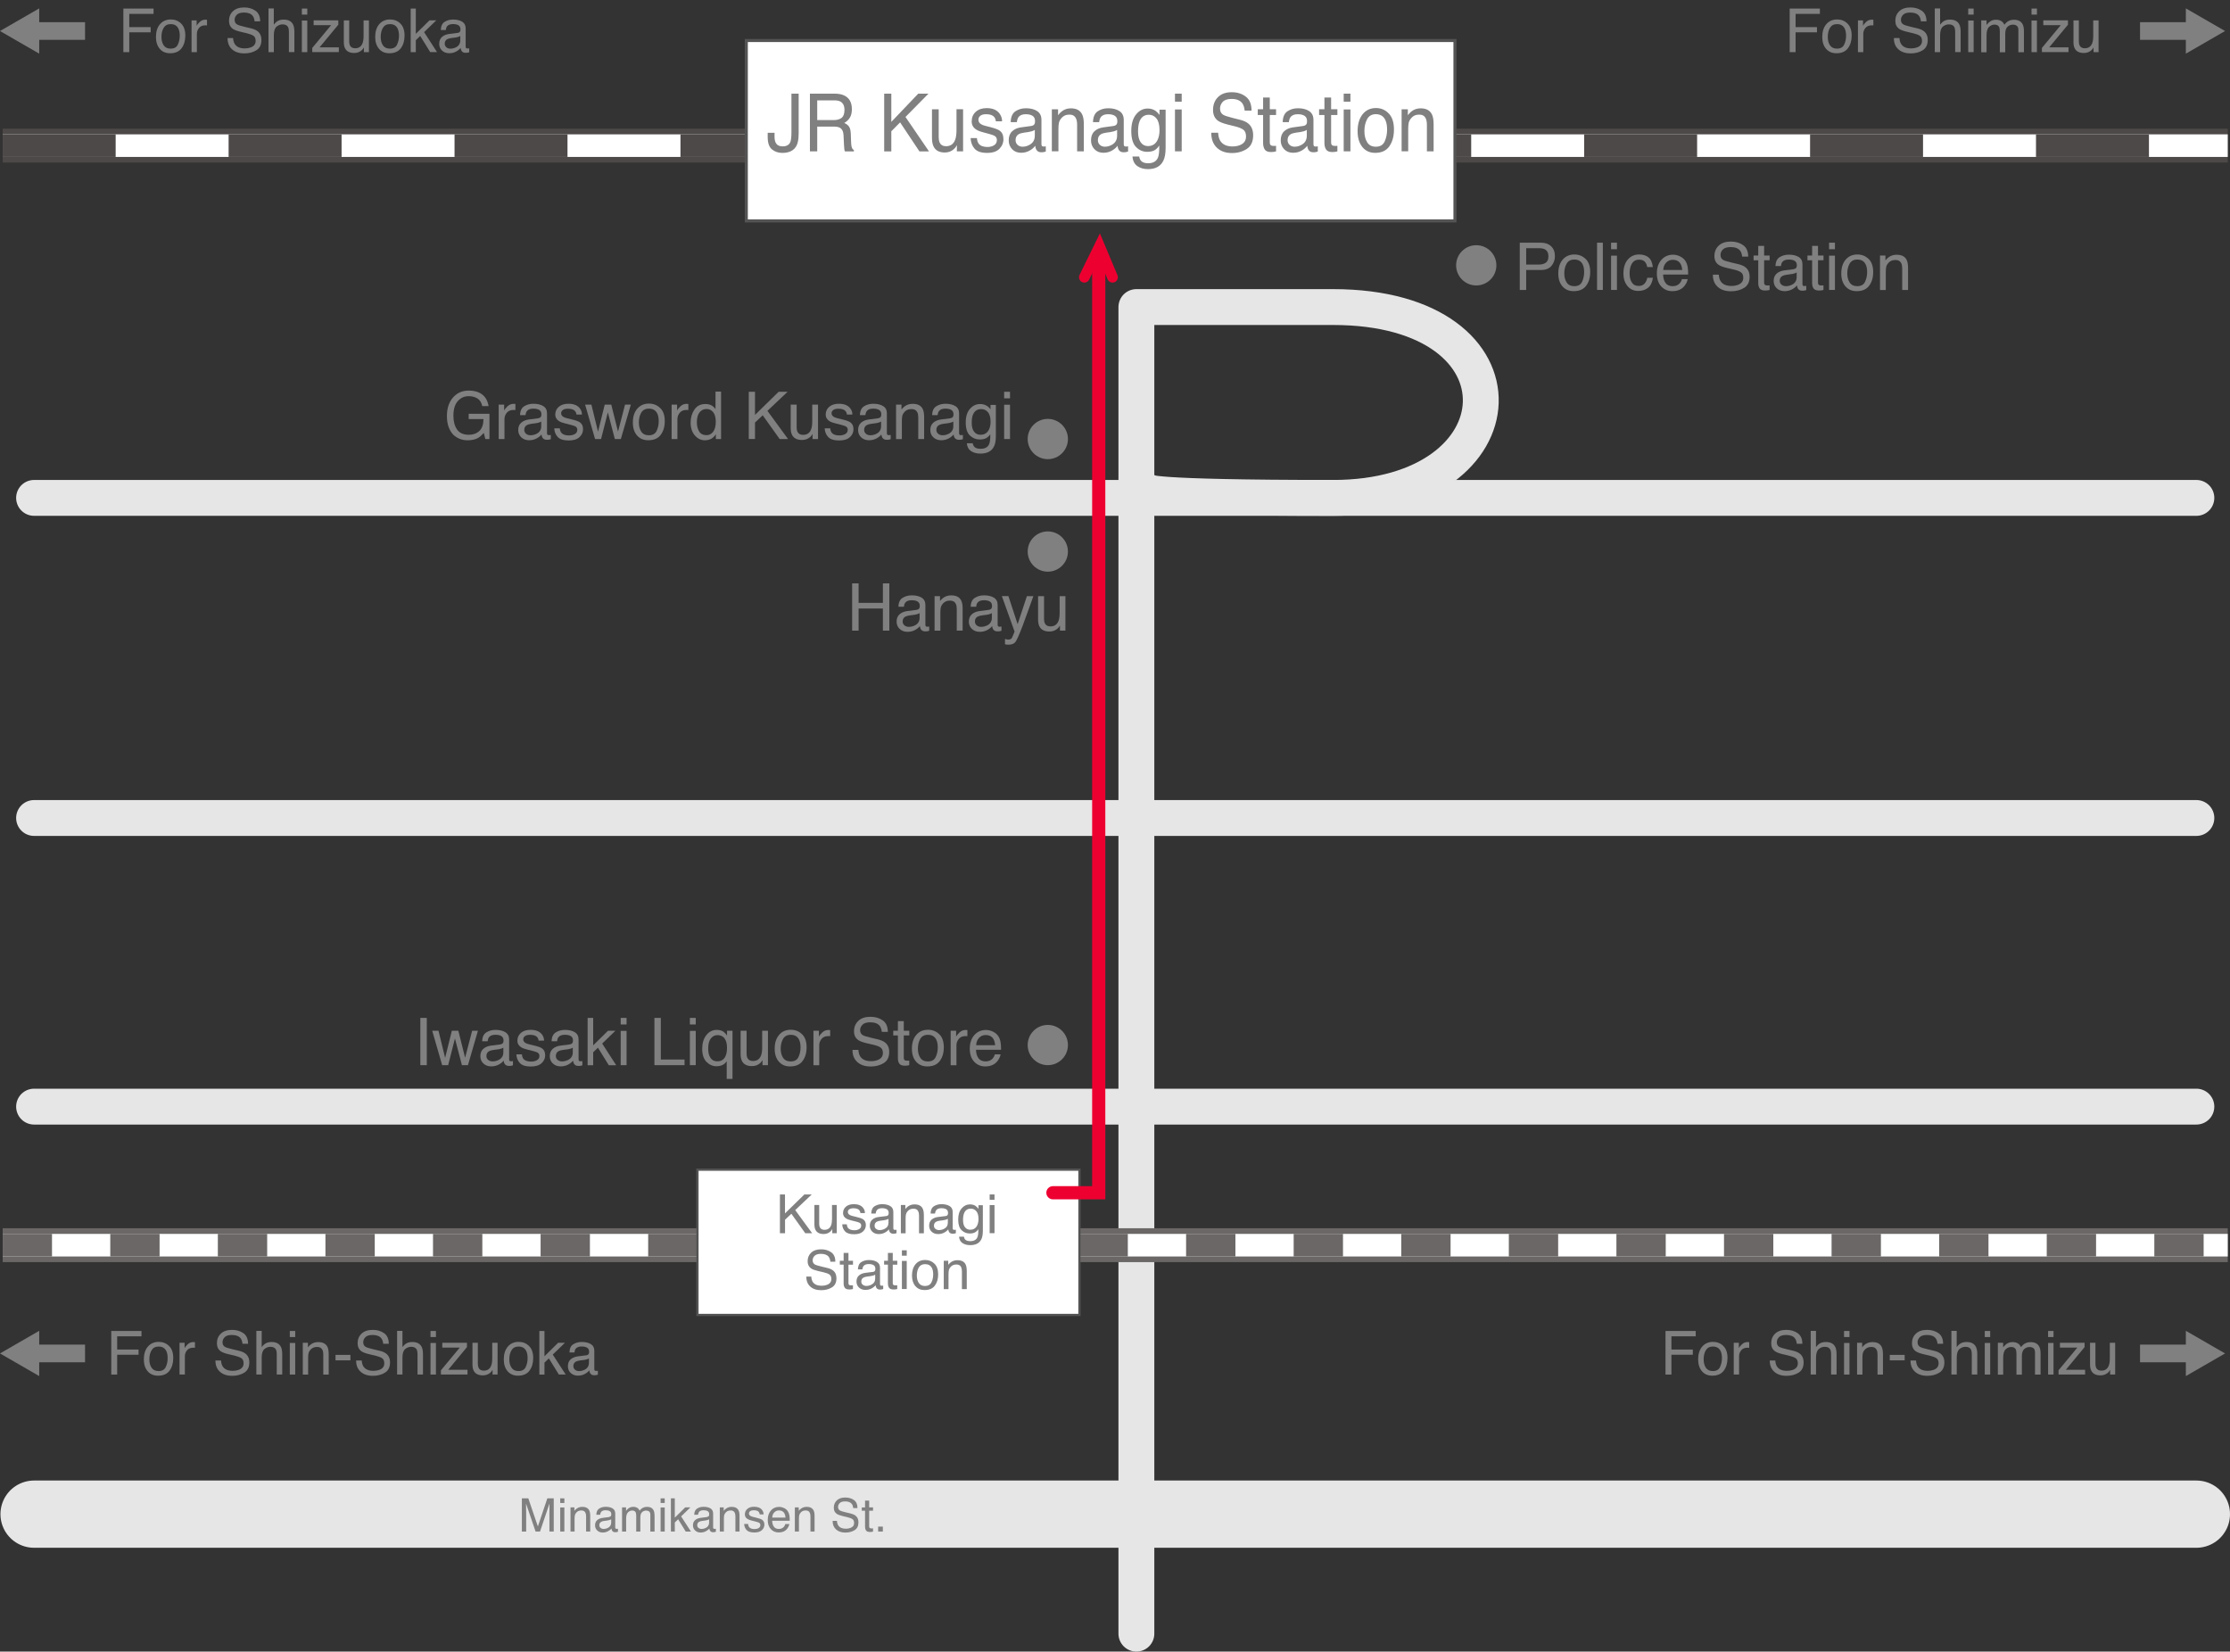 <?xml version="1.0" encoding="UTF-8"?><svg id="_レイヤー_2" xmlns="http://www.w3.org/2000/svg" width="497.48" height="368.44" viewBox="0 0 497.48 368.44"><rect x="0" y="0" width="497.48" height="368.44" fill="#333333" stroke="none"/><g id="_レイヤー_1-2"><path d="m253.51,364.44V68.5s-1.33,0,43.9,0,42.57,42.57,0,42.57-41.24-1.33-41.24-1.33" style="fill:none; stroke:#e6e6e6; stroke-linecap:round; stroke-miterlimit:10; stroke-width:8px;"/><line x1=".6" y1="32.49" x2="496.98" y2="32.49" style="fill:none; stroke:#4d4948; stroke-miterlimit:10; stroke-width:7.56px;"/><line x1=".6" y1="32.49" x2="496.98" y2="32.49" style="fill:none; stroke:#fff; stroke-miterlimit:10; stroke-width:5.04px;"/><line x1=".6" y1="32.49" x2="496.98" y2="32.49" style="fill:none; stroke:#4d4948; stroke-dasharray:0 0 25.2 25.2; stroke-miterlimit:10; stroke-width:5.04px;"/><rect x="166.49" y="9.04" width="158.09" height="40.24" style="fill:#fff; stroke:#545454; stroke-miterlimit:10; stroke-width:.68px;"/><line x1="7.6" y1="246.87" x2="489.98" y2="246.87" style="fill:none; stroke:#e6e6e6; stroke-linecap:round; stroke-miterlimit:10; stroke-width:8px;"/><line x1="7.6" y1="182.48" x2="489.98" y2="182.48" style="fill:none; stroke:#e6e6e6; stroke-linecap:round; stroke-miterlimit:10; stroke-width:8px;"/><line x1=".6" y1="277.78" x2="496.98" y2="277.78" style="fill:none; stroke:#6a6766; stroke-miterlimit:10; stroke-width:7.56px;"/><line x1=".6" y1="277.78" x2="496.98" y2="277.78" style="fill:none; stroke:#fff; stroke-miterlimit:10; stroke-width:5.04px;"/><line x1=".6" y1="277.78" x2="496.98" y2="277.78" style="fill:none; stroke:#6a6766; stroke-dasharray:0 0 11 13; stroke-miterlimit:10; stroke-width:5.04px;"/><rect x="155.59" y="260.93" width="85.22" height="32.41" style="fill:#fff; stroke:#545454; stroke-miterlimit:10; stroke-width:.5px;"/><line x1="7.6" y1="111.07" x2="489.98" y2="111.07" style="fill:none; stroke:#e6e6e6; stroke-linecap:round; stroke-miterlimit:10; stroke-width:8px;"/><line x1="7.6" y1="337.78" x2="489.98" y2="337.78" style="fill:none; stroke:#e6e6e6; stroke-linecap:round; stroke-miterlimit:10; stroke-width:15px;"/><circle cx="233.75" cy="97.94" r="4.49" style="fill:gray;"/><circle cx="233.75" cy="123.04" r="4.49" style="fill:gray;"/><circle cx="329.33" cy="59.19" r="4.49" style="fill:gray;"/><circle cx="233.75" cy="233.13" r="4.49" style="fill:gray;"/><polyline points="245.11 59.19 245.11 266.08 234.89 266.08" style="fill:none; stroke:#ed0030; stroke-linecap:round; stroke-miterlimit:10; stroke-width:2.94px;"/><polyline points="248.19 61.85 245.29 54.94 241.9 61.85" style="fill:none; stroke:#ed0030; stroke-linecap:round; stroke-miterlimit:10; stroke-width:2.38px;"/><path d="m173.98,266.46h1.14v4.23l4.33-4.23h1.64l-3.69,3.49,3.77,5.16h-1.53l-3.1-4.34-1.41,1.33v3.01h-1.14v-8.65Z" style="fill:gray;"/><path d="m182.75,268.81v4.19c0,.32.05.58.15.79.18.38.53.56,1.03.56.72,0,1.21-.33,1.47-.99.14-.35.21-.84.21-1.45v-3.1h1.06v6.3h-1v-.93c-.12.24-.29.44-.49.61-.4.33-.88.5-1.44.5-.88,0-1.48-.3-1.8-.9-.17-.32-.26-.75-.26-1.29v-4.29h1.08Z" style="fill:gray;"/><path d="m188.91,273.13c.03.35.12.62.27.81.27.34.75.51,1.42.51.4,0,.75-.08,1.06-.26s.46-.43.46-.79c0-.27-.12-.48-.37-.62-.16-.09-.46-.19-.92-.3l-.86-.21c-.55-.13-.95-.28-1.21-.45-.46-.29-.69-.68-.69-1.19,0-.6.22-1.08.65-1.45.43-.37,1.02-.55,1.76-.55.96,0,1.66.28,2.08.84.27.35.4.73.39,1.14h-1c-.02-.24-.11-.46-.26-.65-.25-.28-.68-.42-1.3-.42-.41,0-.72.08-.93.23s-.32.35-.32.6c0,.27.14.49.42.66.16.1.4.18.71.26l.71.17c.78.18,1.29.36,1.56.54.41.27.62.7.62,1.28s-.21,1.05-.65,1.45c-.43.41-1.09.61-1.97.61-.95,0-1.62-.21-2.02-.64s-.61-.95-.63-1.58h1.02Z" style="fill:gray;"/><path d="m197.69,271.29c.24-.03.41-.13.49-.31.05-.09.07-.23.07-.41,0-.36-.13-.63-.38-.79s-.62-.25-1.1-.25c-.55,0-.94.15-1.17.45-.13.17-.21.41-.25.74h-.99c.02-.78.27-1.32.75-1.63.48-.3,1.05-.46,1.68-.46.74,0,1.34.14,1.81.42.46.28.69.72.69,1.32v3.63c0,.11.02.2.07.26.04.07.14.1.29.1.05,0,.1,0,.16,0,.06,0,.12-.01.19-.03v.78c-.17.05-.29.08-.38.09-.09.01-.2.02-.35.02-.37,0-.63-.13-.79-.39-.09-.14-.15-.33-.18-.58-.22.28-.53.53-.93.74-.4.21-.85.31-1.34.31-.58,0-1.06-.18-1.43-.53s-.56-.8-.56-1.33c0-.58.18-1.04.55-1.36s.84-.52,1.44-.59l1.69-.21Zm-2.23,2.86c.22.18.49.26.79.26.37,0,.73-.09,1.08-.26.59-.29.88-.75.88-1.4v-.85c-.13.08-.3.15-.5.21-.2.05-.4.09-.6.12l-.64.08c-.38.05-.67.13-.87.24-.33.18-.49.48-.49.88,0,.31.11.55.34.72Z" style="fill:gray;"/><path d="m200.96,268.81h1.01v.9c.3-.37.61-.63.95-.79.33-.16.7-.24,1.11-.24.89,0,1.5.31,1.81.94.17.34.26.83.26,1.47v4.04h-1.08v-3.97c0-.38-.06-.69-.17-.93-.19-.39-.53-.59-1.02-.59-.25,0-.46.03-.62.08-.29.09-.54.26-.76.52-.18.21-.29.42-.34.64s-.08.54-.08.95v3.3h-1.06v-6.3Z" style="fill:gray;"/><path d="m210.93,271.29c.24-.03.41-.13.49-.31.05-.09.07-.23.07-.41,0-.36-.13-.63-.38-.79s-.62-.25-1.1-.25c-.55,0-.94.15-1.17.45-.13.17-.21.41-.25.74h-.99c.02-.78.27-1.32.75-1.63.48-.3,1.05-.46,1.68-.46.74,0,1.34.14,1.81.42.46.28.69.72.69,1.32v3.63c0,.11.02.2.07.26.04.07.14.1.29.1.05,0,.1,0,.16,0,.06,0,.12-.01.19-.03v.78c-.17.05-.29.08-.38.09-.09.01-.2.02-.35.02-.37,0-.63-.13-.79-.39-.09-.14-.15-.33-.18-.58-.22.28-.53.53-.93.74-.4.21-.85.31-1.34.31-.58,0-1.06-.18-1.43-.53s-.56-.8-.56-1.33c0-.58.18-1.04.55-1.36s.84-.52,1.44-.59l1.69-.21Zm-2.23,2.86c.22.18.49.26.79.26.37,0,.73-.09,1.08-.26.59-.29.88-.75.88-1.4v-.85c-.13.08-.3.15-.5.21-.2.05-.4.09-.6.12l-.64.08c-.38.05-.67.13-.87.24-.33.18-.49.48-.49.88,0,.31.11.55.34.72Z" style="fill:gray;"/><path d="m217.67,269.06c.2.14.4.34.61.6v-.79h.98v5.73c0,.8-.12,1.43-.35,1.89-.44.86-1.27,1.28-2.48,1.28-.68,0-1.25-.15-1.71-.46-.46-.3-.72-.78-.77-1.43h1.08c.05.28.15.5.3.65.24.24.61.35,1.12.35.81,0,1.34-.29,1.59-.86.15-.34.22-.94.21-1.81-.21.32-.47.56-.76.72-.3.16-.69.24-1.18.24-.68,0-1.28-.24-1.79-.73s-.76-1.29-.76-2.4c0-1.06.26-1.88.77-2.47.51-.59,1.13-.89,1.86-.89.49,0,.92.12,1.29.37Zm.13,1.14c-.32-.38-.73-.57-1.22-.57-.74,0-1.25.35-1.52,1.05-.14.37-.22.86-.22,1.47,0,.71.14,1.25.43,1.62.29.37.67.56,1.16.56.76,0,1.29-.34,1.6-1.03.17-.39.26-.84.26-1.36,0-.78-.16-1.36-.48-1.74Z" style="fill:gray;"/><path d="m220.78,266.46h1.08v1.2h-1.08v-1.2Zm0,2.37h1.08v6.27h-1.08v-6.27Z" style="fill:gray;"/><path d="m180.98,284.77c.03.49.14.89.33,1.2.38.57,1.03.86,1.98.86.42,0,.81-.06,1.16-.19.67-.24,1.01-.68,1.01-1.31,0-.47-.14-.81-.43-1.01-.29-.2-.74-.37-1.36-.51l-1.13-.26c-.74-.17-1.27-.36-1.57-.57-.53-.36-.8-.9-.8-1.62,0-.78.26-1.42.79-1.91.52-.5,1.26-.75,2.22-.75.88,0,1.63.22,2.25.66.62.44.92,1.14.92,2.1h-1.1c-.06-.46-.18-.82-.36-1.07-.34-.45-.92-.68-1.74-.68-.66,0-1.14.15-1.43.44-.29.29-.43.63-.43,1.01,0,.42.17.73.51.93.22.13.73.28,1.52.47l1.17.28c.57.13,1,.32,1.31.55.53.4.8.99.8,1.76,0,.96-.34,1.64-1.02,2.05-.68.41-1.47.62-2.37.62-1.05,0-1.87-.27-2.46-.82-.59-.54-.88-1.29-.87-2.22h1.1Z" style="fill:gray;"/><path d="m188.21,279.5h1.07v1.76h1.01v.87h-1.01v4.11c0,.22.07.37.22.44.08.04.22.06.41.06.05,0,.11,0,.16,0,.06,0,.13,0,.21-.02v.84c-.12.04-.25.06-.38.08-.13.02-.27.02-.43.02-.5,0-.83-.13-1.01-.38s-.26-.58-.26-.99v-4.17h-.85v-.87h.85v-1.76Z" style="fill:gray;"/><path d="m194.72,283.75c.24-.03.41-.13.49-.31.05-.09.07-.23.07-.41,0-.36-.13-.63-.38-.79s-.62-.25-1.1-.25c-.55,0-.94.15-1.17.45-.13.17-.21.41-.25.74h-.99c.02-.78.27-1.32.75-1.63.48-.3,1.05-.46,1.68-.46.74,0,1.34.14,1.81.42.46.28.69.72.69,1.32v3.63c0,.11.02.2.07.26.04.07.14.1.29.1.05,0,.1,0,.16,0,.06,0,.12-.01.19-.03v.78c-.17.05-.29.08-.38.09-.09.01-.2.02-.35.02-.37,0-.63-.13-.79-.39-.09-.14-.15-.33-.18-.58-.22.28-.53.53-.93.74-.4.21-.85.31-1.34.31-.58,0-1.06-.18-1.43-.53s-.56-.8-.56-1.33c0-.58.18-1.04.55-1.36s.84-.52,1.44-.59l1.69-.21Zm-2.23,2.86c.22.18.49.26.79.26.37,0,.73-.09,1.08-.26.59-.29.88-.75.88-1.4v-.85c-.13.08-.3.15-.5.21-.2.05-.4.09-.6.12l-.64.08c-.38.05-.67.13-.87.24-.33.18-.49.48-.49.88,0,.31.11.55.34.72Z" style="fill:gray;"/><path d="m198.09,279.5h1.07v1.76h1.01v.87h-1.01v4.11c0,.22.07.37.22.44.08.04.22.06.41.06.05,0,.11,0,.16,0,.06,0,.13,0,.21-.02v.84c-.12.04-.25.06-.38.08-.13.02-.27.02-.43.02-.5,0-.83-.13-1.01-.38s-.26-.58-.26-.99v-4.17h-.85v-.87h.85v-1.76Z" style="fill:gray;"/><path d="m201.2,278.92h1.08v1.2h-1.08v-1.2Zm0,2.37h1.08v6.27h-1.08v-6.27Z" style="fill:gray;"/><path d="m208.45,281.89c.56.54.84,1.34.84,2.39s-.25,1.85-.74,2.52c-.49.66-1.25.99-2.29.99-.86,0-1.55-.29-2.05-.88-.51-.59-.76-1.37-.76-2.36,0-1.06.27-1.9.8-2.53.53-.63,1.25-.94,2.15-.94.81,0,1.49.27,2.05.81Zm-.66,4.19c.26-.53.39-1.12.39-1.77,0-.59-.09-1.07-.28-1.43-.29-.58-.8-.87-1.53-.87-.64,0-1.11.25-1.4.74-.29.49-.44,1.09-.44,1.79s.15,1.23.44,1.67c.29.45.75.67,1.38.67.69,0,1.17-.27,1.43-.8Z" style="fill:gray;"/><path d="m210.53,281.26h1.01v.9c.3-.37.61-.63.95-.79.33-.16.7-.24,1.11-.24.89,0,1.5.31,1.81.94.17.34.26.83.26,1.47v4.04h-1.08v-3.97c0-.38-.06-.69-.17-.93-.19-.39-.53-.59-1.02-.59-.25,0-.46.03-.62.08-.29.09-.54.26-.76.52-.18.21-.29.42-.34.64s-.08.54-.08.95v3.3h-1.06v-6.3Z" style="fill:gray;"/><path d="m116.42,334.26h1.44l2.13,6.26,2.11-6.26h1.43v7.4h-.96v-4.37c0-.15,0-.4.01-.75,0-.35,0-.72,0-1.12l-2.11,6.24h-.99l-2.13-6.24v.23c0,.18,0,.46.01.83.01.37.02.64.02.82v4.37h-.96v-7.4Z" style="fill:gray;"/><path d="m124.98,334.26h.92v1.03h-.92v-1.03Zm0,2.03h.92v5.37h-.92v-5.37Z" style="fill:gray;"/><path d="m127.28,336.27h.86v.77c.25-.32.53-.54.81-.68s.6-.21.95-.21c.77,0,1.28.27,1.55.8.15.29.22.71.22,1.25v3.46h-.92v-3.4c0-.33-.05-.59-.15-.8-.16-.33-.45-.5-.88-.5-.21,0-.39.02-.53.07-.25.07-.47.22-.65.44-.15.18-.25.36-.29.55-.05.19-.07.46-.07.81v2.83h-.91v-5.39Z" style="fill:gray;"/><path d="m135.89,338.4c.21-.03.35-.11.42-.26.04-.08.06-.2.06-.35,0-.31-.11-.54-.33-.67-.22-.14-.53-.21-.94-.21-.47,0-.81.13-1,.38-.11.14-.18.35-.22.63h-.85c.02-.67.23-1.13.65-1.39.41-.26.89-.39,1.44-.39.63,0,1.15.12,1.54.36.39.24.59.62.59,1.13v3.11c0,.09.02.17.06.23.04.06.12.09.25.09.04,0,.08,0,.14,0,.05,0,.1-.01.16-.02v.67c-.14.04-.25.07-.32.08-.07,0-.17.02-.3.02-.31,0-.54-.11-.68-.33-.07-.12-.13-.28-.16-.5-.18.24-.45.45-.8.63-.35.18-.73.27-1.14.27-.5,0-.91-.15-1.23-.46-.32-.3-.48-.68-.48-1.14,0-.5.16-.89.47-1.16.31-.28.72-.44,1.23-.51l1.45-.18Zm-1.91,2.45c.19.15.42.23.68.23.32,0,.63-.07.93-.22.5-.25.76-.65.76-1.2v-.73c-.11.07-.25.13-.43.18-.17.05-.34.08-.51.1l-.55.07c-.33.04-.58.11-.74.21-.28.16-.42.41-.42.75,0,.26.1.47.29.62Z" style="fill:gray;"/><path d="m138.76,336.27h.9v.77c.21-.27.41-.46.58-.58.3-.21.64-.31,1.02-.31.43,0,.78.11,1.04.32.15.12.28.3.4.53.2-.29.44-.5.71-.64.27-.14.58-.21.92-.21.73,0,1.22.26,1.48.79.14.28.21.66.21,1.14v3.59h-.94v-3.75c0-.36-.09-.61-.27-.74-.18-.13-.4-.2-.66-.2-.36,0-.66.12-.92.36-.26.24-.38.64-.38,1.19v3.14h-.92v-3.52c0-.37-.04-.63-.13-.8-.14-.25-.39-.38-.77-.38-.34,0-.65.13-.93.4-.28.27-.42.75-.42,1.44v2.86h-.91v-5.39Z" style="fill:gray;"/><path d="m147.37,334.26h.92v1.03h-.92v-1.03Zm0,2.03h.92v5.37h-.92v-5.37Z" style="fill:gray;"/><path d="m149.67,334.26h.87v4.3l2.32-2.29h1.16l-2.07,2.01,2.19,3.39h-1.16l-1.7-2.75-.74.72v2.02h-.87v-7.4Z" style="fill:gray;"/><path d="m157.73,338.4c.21-.03.35-.11.42-.26.04-.08.06-.2.06-.35,0-.31-.11-.54-.33-.67-.22-.14-.53-.21-.94-.21-.47,0-.81.13-1,.38-.11.14-.18.35-.22.63h-.85c.02-.67.23-1.13.65-1.39.41-.26.89-.39,1.44-.39.63,0,1.15.12,1.54.36.39.24.59.62.59,1.13v3.11c0,.09.02.17.06.23.04.06.12.09.25.09.04,0,.08,0,.14,0,.05,0,.1-.01.16-.02v.67c-.14.04-.25.07-.32.08-.07,0-.17.02-.3.02-.31,0-.54-.11-.68-.33-.07-.12-.13-.28-.16-.5-.18.24-.45.45-.8.63-.35.18-.73.27-1.14.27-.5,0-.91-.15-1.23-.46-.32-.3-.48-.68-.48-1.14,0-.5.16-.89.47-1.16.31-.28.72-.44,1.23-.51l1.45-.18Zm-1.91,2.45c.19.15.42.23.68.23.32,0,.63-.07.93-.22.5-.25.76-.65.76-1.2v-.73c-.11.07-.25.13-.43.18-.17.05-.34.08-.51.1l-.55.07c-.33.04-.58.11-.74.21-.28.16-.42.41-.42.75,0,.26.1.47.29.62Z" style="fill:gray;"/><path d="m160.59,336.27h.86v.77c.25-.32.53-.54.81-.68s.6-.21.95-.21c.77,0,1.28.27,1.55.8.15.29.22.71.22,1.25v3.46h-.92v-3.4c0-.33-.05-.59-.15-.8-.16-.33-.45-.5-.88-.5-.21,0-.39.02-.53.07-.25.07-.47.22-.65.44-.15.18-.25.36-.29.55-.05.19-.07.46-.07.81v2.83h-.91v-5.39Z" style="fill:gray;"/><path d="m166.89,339.97c.03.3.1.53.23.7.23.29.64.44,1.21.44.34,0,.64-.07.9-.22.26-.15.39-.37.39-.68,0-.23-.1-.41-.31-.53-.13-.07-.4-.16-.79-.26l-.73-.18c-.47-.11-.81-.24-1.03-.38-.4-.25-.59-.58-.59-1.02,0-.51.19-.92.56-1.24.37-.32.87-.47,1.5-.47.82,0,1.42.24,1.78.72.23.3.34.63.33.98h-.86c-.02-.2-.09-.39-.22-.56-.21-.24-.58-.36-1.11-.36-.35,0-.62.07-.8.2-.18.13-.27.3-.27.52,0,.23.12.42.36.56.14.08.34.16.61.22l.61.15c.66.16,1.11.31,1.33.46.35.23.53.6.53,1.09s-.18.89-.55,1.24-.93.52-1.69.52c-.81,0-1.39-.18-1.73-.55-.34-.36-.52-.82-.54-1.35h.87Z" style="fill:gray;"/><path d="m174.92,336.42c.36.18.63.41.82.7.18.27.3.59.36.95.05.25.08.64.08,1.19h-3.92c.02.55.14.99.38,1.32.24.33.61.5,1.11.5.47,0,.84-.16,1.12-.47.16-.18.27-.39.33-.63h.89c-.02.2-.1.42-.23.66-.13.24-.28.44-.44.6-.27.27-.61.45-1.01.54-.22.05-.46.08-.74.08-.67,0-1.23-.24-1.7-.73-.46-.49-.7-1.17-.7-2.05s.23-1.57.7-2.11c.47-.54,1.08-.81,1.83-.81.38,0,.75.09,1.11.27Zm.32,2.12c-.04-.39-.12-.71-.25-.94-.25-.44-.66-.65-1.23-.65-.41,0-.76.15-1.04.45-.28.3-.43.68-.45,1.15h2.97Z" style="fill:gray;"/><path d="m177.33,336.27h.86v.77c.25-.32.53-.54.81-.68s.6-.21.95-.21c.77,0,1.28.27,1.55.8.15.29.22.71.22,1.25v3.46h-.92v-3.4c0-.33-.05-.59-.15-.8-.16-.33-.45-.5-.88-.5-.21,0-.39.02-.53.07-.25.07-.47.22-.65.44-.15.18-.25.36-.29.55-.05.19-.07.46-.07.81v2.83h-.91v-5.39Z" style="fill:gray;"/><path d="m186.71,339.27c.02.42.12.76.29,1.02.32.49.88.74,1.69.74.36,0,.69-.05.99-.16.58-.21.86-.58.86-1.12,0-.4-.12-.69-.37-.86-.25-.17-.63-.31-1.16-.44l-.97-.23c-.63-.15-1.08-.31-1.35-.49-.46-.31-.68-.77-.68-1.38,0-.67.22-1.21.67-1.64.45-.43,1.08-.64,1.9-.64.75,0,1.4.19,1.92.56.53.38.79.97.79,1.8h-.94c-.05-.4-.15-.7-.31-.91-.29-.39-.79-.58-1.49-.58-.57,0-.97.12-1.22.37-.25.25-.37.54-.37.87,0,.36.15.63.44.8.19.11.63.24,1.3.4l1.01.24c.48.11.86.27,1.12.47.46.35.68.85.68,1.51,0,.82-.29,1.41-.87,1.76s-1.26.53-2.03.53c-.9,0-1.6-.24-2.11-.71-.51-.47-.76-1.1-.75-1.9h.94Z" style="fill:gray;"/><path d="m192.98,334.76h.92v1.51h.86v.74h-.86v3.52c0,.19.06.31.19.38.07.04.19.06.35.06.04,0,.09,0,.14,0,.05,0,.11,0,.18-.02v.72c-.1.03-.21.05-.32.07-.11.01-.23.02-.37.02-.42,0-.71-.11-.86-.33-.15-.22-.23-.5-.23-.84v-3.57h-.73v-.74h.73v-1.51Z" style="fill:gray;"/><path d="m195.9,340.56h1.05v1.1h-1.05v-1.1Z" style="fill:gray;"/><path d="m93.77,227.08h1.44v10.54h-1.44v-10.54Z" style="fill:gray;"/><path d="m97.82,229.94l1.48,6.05,1.5-6.05h1.45l1.51,6.02,1.57-6.02h1.29l-2.23,7.68h-1.34l-1.56-5.95-1.51,5.95h-1.34l-2.22-7.68h1.41Z" style="fill:gray;"/><path d="m111.64,232.97c.3-.04.5-.16.6-.37.06-.12.09-.28.09-.5,0-.44-.16-.76-.47-.96-.31-.2-.76-.3-1.34-.3-.67,0-1.15.18-1.43.55-.16.2-.26.5-.31.9h-1.21c.02-.95.33-1.61.92-1.98.59-.37,1.27-.56,2.05-.56.9,0,1.64.17,2.2.52.56.34.84.88.84,1.61v4.43c0,.13.03.24.08.32.05.08.17.12.35.12.06,0,.12,0,.19-.01.07,0,.15-.02.23-.03v.95c-.2.06-.35.09-.46.11-.1.02-.25.02-.43.02-.45,0-.77-.16-.97-.47-.11-.17-.18-.4-.22-.71-.26.35-.64.64-1.13.9-.49.25-1.04.38-1.63.38-.71,0-1.29-.22-1.75-.65s-.68-.97-.68-1.62c0-.71.22-1.26.67-1.65.44-.39,1.03-.63,1.75-.72l2.06-.26Zm-2.72,3.49c.27.21.6.32.97.32.45,0,.89-.11,1.32-.31.72-.35,1.08-.92,1.08-1.71v-1.04c-.16.1-.36.19-.61.25-.25.07-.49.12-.73.14l-.78.1c-.47.06-.82.16-1.06.29-.4.22-.6.58-.6,1.07,0,.37.14.67.41.88Z" style="fill:gray;"/><path d="m116.43,235.21c.04.43.15.76.33.99.33.42.91.62,1.73.62.49,0,.92-.1,1.29-.31.37-.21.56-.53.56-.96,0-.33-.15-.58-.44-.75-.19-.1-.56-.23-1.12-.37l-1.04-.26c-.67-.16-1.16-.34-1.47-.54-.56-.35-.85-.83-.85-1.45,0-.73.27-1.32.8-1.77.53-.45,1.24-.67,2.14-.67,1.17,0,2.02.34,2.54,1.02.32.43.48.89.47,1.39h-1.22c-.02-.29-.13-.55-.32-.79-.3-.34-.83-.51-1.58-.51-.5,0-.88.09-1.13.28-.26.19-.39.43-.39.74,0,.33.17.6.51.8.19.12.48.22.86.31l.87.21c.95.22,1.58.44,1.9.65.5.33.75.85.75,1.56s-.26,1.28-.79,1.77c-.53.5-1.33.75-2.4.75-1.16,0-1.98-.26-2.46-.78-.48-.52-.74-1.16-.77-1.93h1.24Z" style="fill:gray;"/><path d="m127.13,232.97c.3-.04.5-.16.6-.37.06-.12.09-.28.09-.5,0-.44-.16-.76-.47-.96-.31-.2-.76-.3-1.34-.3-.67,0-1.15.18-1.43.55-.16.2-.26.5-.31.9h-1.21c.02-.95.33-1.61.92-1.98.59-.37,1.27-.56,2.05-.56.9,0,1.64.17,2.2.52.56.34.84.88.84,1.61v4.43c0,.13.03.24.08.32.05.08.17.12.35.12.06,0,.12,0,.19-.01.07,0,.15-.02.23-.03v.95c-.2.06-.35.09-.46.11-.1.02-.25.02-.43.02-.45,0-.77-.16-.97-.47-.11-.17-.18-.4-.22-.71-.26.35-.64.64-1.13.9-.49.25-1.04.38-1.63.38-.71,0-1.29-.22-1.75-.65s-.68-.97-.68-1.62c0-.71.22-1.26.67-1.65.44-.39,1.03-.63,1.75-.72l2.06-.26Zm-2.72,3.49c.27.21.6.32.97.32.45,0,.89-.11,1.32-.31.72-.35,1.08-.92,1.08-1.71v-1.04c-.16.1-.36.19-.61.25-.25.07-.49.12-.73.14l-.78.1c-.47.06-.82.16-1.06.29-.4.22-.6.58-.6,1.07,0,.37.14.67.41.88Z" style="fill:gray;"/><path d="m131.09,227.08h1.24v6.12l3.31-3.26h1.65l-2.95,2.86,3.12,4.83h-1.65l-2.42-3.91-1.06,1.03v2.88h-1.24v-10.54Z" style="fill:gray;"/><path d="m138.47,227.08h1.31v1.46h-1.31v-1.46Zm0,2.89h1.31v7.65h-1.31v-7.65Z" style="fill:gray;"/><path d="m145.99,227.08h1.43v9.28h5.29v1.26h-6.72v-10.54Z" style="fill:gray;"/><path d="m153.9,227.08h1.31v1.46h-1.31v-1.46Zm0,2.89h1.31v7.65h-1.31v-7.65Z" style="fill:gray;"/><path d="m161.5,230.25c.24.17.47.43.69.76v-1.07h1.22v10.75h-1.29v-3.95c-.21.34-.51.62-.89.82-.38.2-.85.3-1.42.3-.82,0-1.55-.32-2.19-.96-.64-.64-.97-1.62-.97-2.93,0-1.23.3-2.24.91-3.03.6-.79,1.39-1.19,2.35-1.19.63,0,1.17.16,1.6.48Zm-3.23,5.31c.33.8.92,1.2,1.77,1.2.9,0,1.52-.42,1.86-1.26.19-.46.28-1.06.28-1.78,0-.67-.1-1.22-.31-1.66-.35-.76-.96-1.14-1.84-1.14-.56,0-1.04.24-1.44.73-.4.49-.6,1.24-.6,2.25,0,.66.09,1.22.28,1.67Z" style="fill:gray;"/><path d="m166.55,229.94v5.1c0,.39.06.71.18.96.22.46.64.69,1.25.69.88,0,1.47-.4,1.79-1.21.17-.43.26-1.02.26-1.77v-3.77h1.29v7.68h-1.22v-1.13c-.15.29-.35.54-.6.74-.48.4-1.07.6-1.76.6-1.08,0-1.81-.37-2.2-1.1-.21-.39-.32-.92-.32-1.57v-5.22h1.32Z" style="fill:gray;"/><path d="m178.92,230.71c.68.66,1.02,1.63,1.02,2.91s-.3,2.26-.9,3.07c-.6.81-1.53,1.21-2.79,1.21-1.05,0-1.88-.36-2.5-1.07-.62-.71-.93-1.67-.93-2.88,0-1.29.33-2.32.98-3.08.65-.77,1.52-1.15,2.62-1.15.98,0,1.81.33,2.49.99Zm-.8,5.11c.31-.65.47-1.37.47-2.16,0-.72-.11-1.3-.34-1.75-.36-.71-.98-1.06-1.86-1.06-.78,0-1.35.3-1.7.9-.35.6-.53,1.33-.53,2.18s.18,1.5.53,2.04c.36.54.92.82,1.69.82.85,0,1.43-.32,1.74-.97Z" style="fill:gray;"/><path d="m181.46,229.94h1.23v1.33c.1-.26.35-.57.74-.94.39-.37.84-.56,1.36-.56.02,0,.06,0,.12,0,.06,0,.16.01.29.03v1.36c-.08-.02-.15-.03-.21-.03-.06,0-.13,0-.21,0-.65,0-1.15.21-1.5.63-.35.42-.52.9-.52,1.45v4.42h-1.29v-7.68Z" style="fill:gray;"/><path d="m191.5,234.22c.03.6.17,1.08.41,1.46.46.7,1.26,1.05,2.41,1.05.52,0,.99-.08,1.41-.23.82-.3,1.23-.83,1.23-1.59,0-.57-.17-.98-.52-1.23-.35-.24-.9-.45-1.65-.62l-1.38-.32c-.9-.21-1.54-.44-1.92-.7-.65-.44-.97-1.1-.97-1.97,0-.95.32-1.72.96-2.33s1.54-.91,2.71-.91c1.08,0,1.99.27,2.74.8.75.53,1.13,1.39,1.13,2.56h-1.34c-.07-.56-.22-1-.44-1.3-.42-.55-1.13-.83-2.13-.83-.81,0-1.39.18-1.74.53-.35.36-.53.77-.53,1.23,0,.52.21.89.63,1.13.27.15.89.34,1.86.57l1.43.34c.69.16,1.22.38,1.6.67.65.49.97,1.21.97,2.14,0,1.17-.41,2-1.24,2.5-.83.5-1.79.75-2.89.75-1.28,0-2.28-.34-3-1.01-.72-.66-1.08-1.57-1.06-2.7h1.34Z" style="fill:gray;"/><path d="m200.31,227.79h1.31v2.15h1.23v1.05h-1.23v5.01c0,.27.09.45.27.54.1.05.27.08.5.08.06,0,.13,0,.2,0,.07,0,.16-.01.25-.03v1.03c-.15.04-.3.07-.46.09-.16.02-.33.03-.52.03-.6,0-1.01-.15-1.23-.46-.22-.31-.32-.71-.32-1.2v-5.09h-1.04v-1.05h1.04v-2.15Z" style="fill:gray;"/><path d="m209.53,230.71c.68.66,1.02,1.63,1.02,2.91s-.3,2.26-.9,3.07c-.6.81-1.53,1.21-2.79,1.21-1.05,0-1.88-.36-2.5-1.07-.62-.71-.93-1.67-.93-2.88,0-1.29.33-2.32.98-3.08.65-.77,1.52-1.15,2.62-1.15.98,0,1.81.33,2.49.99Zm-.8,5.11c.31-.65.47-1.37.47-2.16,0-.72-.11-1.3-.34-1.75-.36-.71-.98-1.06-1.86-1.06-.78,0-1.35.3-1.7.9-.35.6-.53,1.33-.53,2.18s.18,1.5.53,2.04c.36.54.92.82,1.69.82.85,0,1.43-.32,1.74-.97Z" style="fill:gray;"/><path d="m212.07,229.94h1.23v1.33c.1-.26.35-.57.74-.94.39-.37.84-.56,1.36-.56.02,0,.06,0,.12,0,.06,0,.16.01.29.03v1.36c-.08-.02-.15-.03-.21-.03-.06,0-.13,0-.21,0-.65,0-1.15.21-1.5.63-.35.42-.52.9-.52,1.45v4.42h-1.29v-7.68Z" style="fill:gray;"/><path d="m221.54,230.15c.51.26.9.59,1.16.99.26.39.43.84.51,1.36.08.35.11.92.11,1.69h-5.59c.02.78.21,1.41.55,1.88s.87.71,1.59.71c.67,0,1.2-.22,1.6-.67.22-.26.38-.56.47-.9h1.27c-.03.28-.14.6-.33.95-.19.35-.4.63-.63.85-.39.38-.87.64-1.45.78-.31.08-.66.11-1.05.11-.95,0-1.76-.35-2.42-1.04-.66-.7-.99-1.67-.99-2.92s.33-2.24,1-3.01c.67-.77,1.54-1.16,2.61-1.16.54,0,1.07.13,1.58.38Zm.46,3.02c-.05-.56-.17-1.01-.36-1.34-.35-.62-.94-.93-1.76-.93-.59,0-1.08.21-1.48.64s-.61.97-.63,1.63h4.23Z" style="fill:gray;"/><path d="m190.1,130.14h1.44v4.35h5.42v-4.35h1.44v10.54h-1.44v-4.93h-5.42v4.93h-1.44v-10.54Z" style="fill:gray;"/><path d="m204.5,136.03c.3-.04.5-.16.6-.37.06-.12.09-.28.09-.5,0-.44-.16-.76-.47-.96-.31-.2-.76-.3-1.34-.3-.67,0-1.15.18-1.43.55-.16.2-.26.5-.31.9h-1.21c.02-.95.33-1.61.92-1.98.59-.37,1.27-.56,2.05-.56.9,0,1.64.17,2.2.52.56.34.84.88.84,1.61v4.43c0,.13.03.24.08.32s.17.12.35.12c.06,0,.12,0,.19-.01.07,0,.15-.02.23-.03v.95c-.2.06-.35.09-.46.11-.1.01-.25.02-.43.02-.45,0-.77-.16-.97-.47-.11-.17-.18-.4-.22-.71-.26.34-.64.64-1.13.9-.49.25-1.04.38-1.63.38-.71,0-1.29-.22-1.75-.65-.45-.43-.68-.97-.68-1.62,0-.71.22-1.26.67-1.65.44-.39,1.03-.63,1.75-.72l2.06-.26Zm-2.72,3.49c.27.21.6.32.97.32.45,0,.89-.1,1.32-.31.72-.35,1.08-.92,1.08-1.71v-1.04c-.16.1-.36.18-.61.25s-.49.12-.73.14l-.78.1c-.47.06-.82.16-1.06.29-.4.22-.6.58-.6,1.07,0,.37.14.67.41.88Z" style="fill:gray;"/><path d="m208.47,132.99h1.23v1.09c.36-.45.75-.77,1.16-.97.41-.2.86-.29,1.36-.29,1.09,0,1.83.38,2.21,1.14.21.42.32,1.01.32,1.79v4.93h-1.31v-4.84c0-.47-.07-.85-.21-1.13-.23-.48-.65-.72-1.25-.72-.31,0-.56.03-.75.09-.35.11-.67.32-.93.63-.21.25-.36.51-.42.79s-.1.66-.1,1.16v4.03h-1.29v-7.68Z" style="fill:gray;"/><path d="m220.62,136.03c.3-.04.5-.16.6-.37.06-.12.09-.28.09-.5,0-.44-.16-.76-.47-.96-.31-.2-.76-.3-1.34-.3-.67,0-1.15.18-1.43.55-.16.2-.26.5-.31.9h-1.21c.02-.95.33-1.61.92-1.98.59-.37,1.27-.56,2.05-.56.9,0,1.64.17,2.2.52.56.34.84.88.84,1.61v4.43c0,.13.03.24.08.32s.17.12.35.12c.06,0,.12,0,.19-.01.07,0,.15-.02.23-.03v.95c-.2.06-.35.09-.46.11-.1.01-.25.02-.43.02-.45,0-.77-.16-.97-.47-.11-.17-.18-.4-.22-.71-.26.34-.64.64-1.13.9-.49.25-1.04.38-1.63.38-.71,0-1.29-.22-1.75-.65-.45-.43-.68-.97-.68-1.62,0-.71.22-1.26.67-1.65.44-.39,1.03-.63,1.75-.72l2.06-.26Zm-2.72,3.49c.27.21.6.32.97.32.45,0,.89-.1,1.32-.31.72-.35,1.08-.92,1.08-1.71v-1.04c-.16.1-.36.18-.61.25s-.49.12-.73.14l-.78.1c-.47.06-.82.16-1.06.29-.4.22-.6.58-.6,1.07,0,.37.14.67.41.88Z" style="fill:gray;"/><path d="m229.1,132.99h1.43c-.18.49-.59,1.62-1.21,3.37-.47,1.32-.86,2.4-1.18,3.23-.75,1.96-1.27,3.15-1.58,3.58-.31.43-.83.65-1.58.65-.18,0-.32,0-.42-.02s-.22-.04-.36-.08v-1.18c.22.06.39.1.49.12s.19.02.26.02c.24,0,.41-.04.53-.12s.21-.18.28-.29c.02-.04.11-.23.26-.59.15-.35.26-.62.32-.79l-2.84-7.91h1.46l2.06,6.26,2.07-6.26Z" style="fill:gray;"/><path d="m232.91,132.99v5.1c0,.39.06.71.18.96.22.46.64.69,1.25.69.88,0,1.47-.4,1.79-1.21.17-.43.26-1.02.26-1.77v-3.77h1.29v7.68h-1.22v-1.13c-.15.29-.35.54-.6.74-.48.4-1.07.6-1.76.6-1.08,0-1.81-.37-2.2-1.1-.21-.39-.32-.92-.32-1.57v-5.22h1.32Z" style="fill:gray;"/><path d="m339.04,54.14h4.72c.93,0,1.69.26,2.26.79.57.53.86,1.27.86,2.23,0,.82-.26,1.54-.77,2.15-.51.61-1.29.92-2.35.92h-3.29v4.46h-1.43v-10.54Zm5.54,1.45c-.31-.15-.74-.22-1.29-.22h-2.82v3.65h2.82c.64,0,1.15-.14,1.55-.41.4-.27.59-.75.59-1.44,0-.77-.29-1.3-.86-1.58Z" style="fill:gray;"/><path d="m353.73,57.76c.68.66,1.02,1.63,1.02,2.91s-.3,2.26-.9,3.07-1.53,1.21-2.79,1.21c-1.05,0-1.88-.36-2.5-1.07-.62-.71-.93-1.67-.93-2.88,0-1.29.33-2.32.98-3.08s1.52-1.15,2.62-1.15c.98,0,1.81.33,2.49.99Zm-.8,5.11c.31-.65.47-1.37.47-2.16,0-.72-.11-1.3-.34-1.75-.36-.71-.98-1.06-1.86-1.06-.78,0-1.35.3-1.7.9-.35.6-.53,1.33-.53,2.18s.18,1.5.53,2.04c.36.54.92.82,1.69.82.85,0,1.43-.32,1.74-.97Z" style="fill:gray;"/><path d="m356.28,54.14h1.29v10.54h-1.29v-10.54Z" style="fill:gray;"/><path d="m359.41,54.14h1.31v1.46h-1.31v-1.46Zm0,2.89h1.31v7.65h-1.31v-7.65Z" style="fill:gray;"/><path d="m367.74,57.41c.54.42.87,1.15.98,2.17h-1.25c-.08-.47-.25-.87-.52-1.18-.27-.31-.71-.47-1.31-.47-.82,0-1.41.4-1.76,1.2-.23.52-.34,1.16-.34,1.93s.16,1.42.49,1.94c.33.53.84.79,1.54.79.54,0,.96-.16,1.27-.49s.53-.77.65-1.34h1.25c-.14,1.02-.5,1.76-1.08,2.23-.57.47-1.31.71-2.2.71-1,0-1.81-.37-2.4-1.1-.6-.73-.9-1.65-.9-2.75,0-1.35.33-2.4.98-3.15s1.49-1.13,2.5-1.13c.87,0,1.57.21,2.11.63Z" style="fill:gray;"/><path d="m374.82,57.21c.51.26.9.59,1.16.99.26.39.43.84.51,1.36.08.35.11.92.11,1.69h-5.59c.02.78.21,1.41.55,1.88s.87.71,1.59.71c.67,0,1.2-.22,1.6-.67.22-.26.38-.56.47-.9h1.27c-.03.28-.14.6-.33.94-.19.35-.4.63-.63.85-.39.38-.87.64-1.45.78-.31.08-.66.11-1.05.11-.95,0-1.76-.35-2.42-1.04-.66-.7-.99-1.67-.99-2.92s.33-2.24,1-3.01c.67-.77,1.54-1.16,2.61-1.16.54,0,1.07.13,1.58.38Zm.46,3.02c-.05-.56-.17-1.01-.36-1.34-.35-.62-.94-.93-1.76-.93-.59,0-1.08.21-1.48.64-.4.43-.61.97-.63,1.63h4.23Z" style="fill:gray;"/><path d="m383.44,61.28c.03.6.17,1.08.41,1.46.46.7,1.26,1.05,2.41,1.05.52,0,.99-.08,1.41-.23.82-.3,1.23-.83,1.23-1.59,0-.57-.17-.98-.52-1.23-.35-.24-.9-.45-1.65-.62l-1.38-.32c-.9-.21-1.54-.44-1.92-.7-.65-.44-.97-1.1-.97-1.97,0-.95.32-1.72.96-2.33s1.54-.91,2.71-.91c1.08,0,1.99.27,2.74.8.75.53,1.13,1.39,1.13,2.56h-1.34c-.07-.56-.22-1-.44-1.3-.42-.55-1.13-.83-2.13-.83-.81,0-1.39.18-1.74.53-.35.35-.53.77-.53,1.23,0,.52.21.89.63,1.13.27.15.89.34,1.86.57l1.43.34c.69.16,1.22.38,1.6.67.65.49.97,1.21.97,2.14,0,1.17-.41,2-1.24,2.5-.83.5-1.79.75-2.89.75-1.28,0-2.28-.33-3-1-.72-.66-1.08-1.57-1.06-2.7h1.34Z" style="fill:gray;"/><path d="m392.24,54.85h1.31v2.15h1.23v1.05h-1.23v5.01c0,.27.09.45.27.54.1.05.27.08.5.08.06,0,.13,0,.2,0,.07,0,.16-.01.25-.02v1.03c-.15.04-.3.07-.46.09-.16.02-.33.03-.52.03-.6,0-1.01-.15-1.23-.46-.22-.31-.32-.71-.32-1.2v-5.09h-1.04v-1.05h1.04v-2.15Z" style="fill:gray;"/><path d="m400.16,60.03c.3-.04.5-.16.6-.37.06-.12.09-.28.09-.5,0-.44-.16-.76-.47-.96-.31-.2-.76-.3-1.34-.3-.67,0-1.15.18-1.43.55-.16.2-.26.5-.31.9h-1.21c.02-.95.33-1.61.92-1.98.59-.37,1.27-.56,2.05-.56.9,0,1.64.17,2.2.52.56.34.84.88.84,1.61v4.43c0,.13.03.24.08.32s.17.12.35.12c.06,0,.12,0,.19-.01.07,0,.15-.02.23-.03v.95c-.2.06-.35.09-.46.11-.1.01-.25.02-.43.02-.45,0-.77-.16-.97-.47-.11-.17-.18-.4-.22-.71-.26.34-.64.64-1.13.9-.49.25-1.04.38-1.63.38-.71,0-1.29-.22-1.75-.65-.45-.43-.68-.97-.68-1.62,0-.71.22-1.26.67-1.65.44-.39,1.03-.63,1.75-.72l2.06-.26Zm-2.72,3.49c.27.21.6.32.97.32.45,0,.89-.1,1.32-.31.72-.35,1.08-.92,1.08-1.71v-1.04c-.16.1-.36.18-.61.25s-.49.12-.73.14l-.78.1c-.47.06-.82.16-1.06.29-.4.22-.6.58-.6,1.07,0,.37.14.67.41.88Z" style="fill:gray;"/><path d="m404.26,54.85h1.31v2.15h1.23v1.05h-1.23v5.01c0,.27.09.45.27.54.1.05.27.08.5.08.06,0,.13,0,.2,0,.07,0,.16-.01.25-.02v1.03c-.15.04-.3.07-.46.09-.16.02-.33.03-.52.03-.6,0-1.01-.15-1.23-.46-.22-.31-.32-.71-.32-1.2v-5.09h-1.04v-1.05h1.04v-2.15Z" style="fill:gray;"/><path d="m408.04,54.14h1.31v1.46h-1.31v-1.46Zm0,2.89h1.31v7.65h-1.31v-7.65Z" style="fill:gray;"/><path d="m416.86,57.76c.68.66,1.02,1.63,1.02,2.91s-.3,2.26-.9,3.07-1.53,1.21-2.79,1.21c-1.05,0-1.88-.36-2.5-1.07-.62-.71-.93-1.67-.93-2.88,0-1.29.33-2.32.98-3.08s1.52-1.15,2.62-1.15c.98,0,1.81.33,2.49.99Zm-.8,5.11c.31-.65.47-1.37.47-2.16,0-.72-.11-1.3-.34-1.75-.36-.71-.98-1.06-1.86-1.06-.78,0-1.35.3-1.7.9-.35.6-.53,1.33-.53,2.18s.18,1.5.53,2.04c.36.54.92.82,1.69.82.85,0,1.43-.32,1.74-.97Z" style="fill:gray;"/><path d="m419.38,57h1.23v1.09c.36-.45.75-.77,1.16-.97.41-.2.86-.29,1.36-.29,1.09,0,1.83.38,2.21,1.14.21.42.32,1.01.32,1.79v4.93h-1.31v-4.84c0-.47-.07-.85-.21-1.13-.23-.48-.65-.72-1.25-.72-.31,0-.56.03-.75.09-.35.11-.67.32-.93.63-.21.25-.36.51-.42.79s-.1.66-.1,1.16v4.03h-1.29v-7.68Z" style="fill:gray;"/><path d="m107.1,87.7c1.03.55,1.66,1.51,1.9,2.89h-1.41c-.17-.77-.52-1.33-1.05-1.68s-1.2-.53-2-.53c-.96,0-1.76.37-2.41,1.1-.65.73-.98,1.82-.98,3.27,0,1.25.27,2.27.81,3.06.54.79,1.42,1.18,2.64,1.18.93,0,1.71-.28,2.32-.83.61-.55.92-1.45.94-2.68h-3.3v-1.18h4.63v5.64h-.92l-.34-1.36c-.48.53-.9.9-1.26,1.11-.62.35-1.4.53-2.35.53-1.23,0-2.28-.4-3.17-1.21-.96-1.01-1.45-2.41-1.45-4.18s.47-3.17,1.41-4.21c.9-1,2.06-1.49,3.48-1.49.98,0,1.82.19,2.53.57Z" style="fill:gray;"/><path d="m111.24,90.26h1.23v1.33c.1-.26.35-.57.74-.94.39-.37.84-.56,1.36-.56.02,0,.06,0,.12,0s.16.01.29.03v1.36c-.08-.01-.15-.02-.21-.03-.06,0-.13,0-.21,0-.65,0-1.15.21-1.5.63-.35.42-.52.9-.52,1.45v4.42h-1.29v-7.68Z" style="fill:gray;"/><path d="m120.09,93.29c.3-.04.5-.16.6-.37.06-.12.09-.28.09-.5,0-.44-.16-.76-.47-.96-.31-.2-.76-.3-1.34-.3-.67,0-1.15.18-1.43.55-.16.2-.26.5-.31.9h-1.21c.02-.95.33-1.61.92-1.98.59-.37,1.27-.56,2.05-.56.9,0,1.64.17,2.2.52.56.34.84.88.84,1.61v4.43c0,.13.03.24.08.32s.17.12.35.12c.06,0,.12,0,.19-.01.07,0,.15-.02.23-.03v.95c-.2.06-.35.09-.46.11-.1.01-.25.02-.43.02-.45,0-.77-.16-.97-.47-.11-.17-.18-.4-.22-.71-.26.34-.64.64-1.13.9-.49.25-1.04.38-1.63.38-.71,0-1.29-.22-1.75-.65-.45-.43-.68-.97-.68-1.62,0-.71.22-1.26.67-1.65.44-.39,1.03-.63,1.75-.72l2.06-.26Zm-2.72,3.49c.27.21.6.32.97.32.45,0,.89-.1,1.32-.31.72-.35,1.08-.92,1.08-1.71v-1.04c-.16.1-.36.18-.61.25s-.49.12-.73.14l-.78.1c-.47.06-.82.16-1.06.29-.4.22-.6.58-.6,1.07,0,.37.14.67.41.88Z" style="fill:gray;"/><path d="m124.88,95.53c.04.43.15.76.33.99.33.42.91.62,1.73.62.49,0,.92-.1,1.29-.31s.56-.53.56-.96c0-.33-.15-.58-.44-.75-.19-.1-.56-.23-1.12-.37l-1.04-.26c-.67-.16-1.16-.34-1.47-.54-.56-.35-.85-.83-.85-1.45,0-.73.27-1.32.8-1.76.53-.45,1.24-.67,2.14-.67,1.17,0,2.02.34,2.54,1.02.32.43.48.89.47,1.39h-1.22c-.02-.29-.13-.55-.32-.79-.3-.34-.83-.51-1.58-.51-.5,0-.88.09-1.13.28-.26.19-.39.43-.39.74,0,.33.17.6.51.8.19.12.48.22.86.32l.87.21c.95.22,1.58.44,1.9.65.5.33.75.85.75,1.56s-.26,1.27-.79,1.77-1.33.75-2.4.75c-1.16,0-1.98-.26-2.46-.78s-.74-1.16-.77-1.93h1.24Z" style="fill:gray;"/><path d="m131.93,90.26l1.48,6.05,1.5-6.05h1.45l1.51,6.02,1.57-6.02h1.29l-2.23,7.68h-1.34l-1.56-5.95-1.51,5.95h-1.34l-2.22-7.68h1.41Z" style="fill:gray;"/><path d="m147.28,91.02c.68.66,1.02,1.63,1.02,2.91s-.3,2.26-.9,3.07-1.53,1.21-2.79,1.21c-1.05,0-1.88-.36-2.5-1.07-.62-.71-.93-1.67-.93-2.88,0-1.29.33-2.32.98-3.08s1.52-1.15,2.62-1.15c.98,0,1.81.33,2.49.99Zm-.8,5.11c.31-.65.47-1.37.47-2.16,0-.72-.11-1.3-.34-1.75-.36-.71-.98-1.06-1.86-1.06-.78,0-1.35.3-1.7.9-.35.6-.53,1.33-.53,2.18s.18,1.5.53,2.04c.36.54.92.82,1.69.82.85,0,1.43-.32,1.74-.97Z" style="fill:gray;"/><path d="m149.82,90.26h1.23v1.33c.1-.26.35-.57.74-.94.39-.37.84-.56,1.36-.56.02,0,.06,0,.12,0s.16.01.29.03v1.36c-.08-.01-.15-.02-.21-.03-.06,0-.13,0-.21,0-.65,0-1.15.21-1.5.63-.35.42-.52.9-.52,1.45v4.42h-1.29v-7.68Z" style="fill:gray;"/><path d="m158.84,90.49c.23.14.49.39.78.75v-3.88h1.24v10.58h-1.16v-1.07c-.3.47-.66.82-1.06,1.03-.41.21-.88.32-1.41.32-.85,0-1.59-.36-2.22-1.08-.62-.72-.94-1.68-.94-2.87,0-1.12.29-2.09.85-2.91s1.38-1.23,2.44-1.23c.59,0,1.08.12,1.47.37Zm-2.88,5.76c.35.55.9.83,1.67.83.59,0,1.08-.26,1.47-.77.38-.51.58-1.25.58-2.21s-.2-1.69-.59-2.16c-.39-.47-.88-.7-1.46-.7-.65,0-1.17.25-1.57.75-.4.5-.6,1.23-.6,2.2,0,.82.17,1.51.52,2.07Z" style="fill:gray;"/><path d="m167.04,87.4h1.39v5.16l5.27-5.16h2l-4.5,4.25,4.6,6.29h-1.87l-3.78-5.3-1.72,1.62v3.67h-1.39v-10.54Z" style="fill:gray;"/><path d="m177.72,90.26v5.1c0,.39.06.71.18.96.22.46.64.69,1.25.69.88,0,1.47-.4,1.79-1.21.17-.43.26-1.02.26-1.77v-3.77h1.29v7.68h-1.22v-1.13c-.15.29-.35.54-.6.74-.48.4-1.07.6-1.76.6-1.08,0-1.81-.37-2.2-1.1-.21-.39-.32-.92-.32-1.57v-5.22h1.32Z" style="fill:gray;"/><path d="m185.21,95.53c.04.43.15.76.33.99.33.42.91.62,1.73.62.49,0,.92-.1,1.29-.31s.56-.53.56-.96c0-.33-.15-.58-.44-.75-.19-.1-.56-.23-1.12-.37l-1.04-.26c-.67-.16-1.16-.34-1.47-.54-.56-.35-.85-.83-.85-1.45,0-.73.27-1.32.8-1.76.53-.45,1.24-.67,2.14-.67,1.17,0,2.02.34,2.54,1.02.32.43.48.89.47,1.39h-1.22c-.02-.29-.13-.55-.32-.79-.3-.34-.83-.51-1.58-.51-.5,0-.88.09-1.13.28-.26.19-.39.43-.39.74,0,.33.17.6.51.8.19.12.48.22.86.32l.87.21c.95.22,1.58.44,1.9.65.5.33.75.85.75,1.56s-.26,1.27-.79,1.77-1.33.75-2.4.75c-1.16,0-1.98-.26-2.46-.78s-.74-1.16-.77-1.93h1.24Z" style="fill:gray;"/><path d="m195.91,93.29c.3-.04.5-.16.6-.37.06-.12.09-.28.09-.5,0-.44-.16-.76-.47-.96-.31-.2-.76-.3-1.34-.3-.67,0-1.15.18-1.43.55-.16.2-.26.5-.31.9h-1.21c.02-.95.33-1.61.92-1.98.59-.37,1.27-.56,2.05-.56.9,0,1.64.17,2.2.52.56.34.84.88.84,1.61v4.43c0,.13.03.24.08.32s.17.12.35.12c.06,0,.12,0,.19-.01.07,0,.15-.02.23-.03v.95c-.2.06-.35.09-.46.11-.1.01-.25.02-.43.02-.45,0-.77-.16-.97-.47-.11-.17-.18-.4-.22-.71-.26.34-.64.64-1.13.9-.49.25-1.04.38-1.63.38-.71,0-1.29-.22-1.75-.65-.45-.43-.68-.97-.68-1.62,0-.71.22-1.26.67-1.65.44-.39,1.03-.63,1.75-.72l2.06-.26Zm-2.72,3.49c.27.21.6.32.97.32.45,0,.89-.1,1.32-.31.72-.35,1.08-.92,1.08-1.71v-1.04c-.16.1-.36.18-.61.25s-.49.12-.73.14l-.78.1c-.47.06-.82.16-1.06.29-.4.22-.6.58-.6,1.07,0,.37.14.67.41.88Z" style="fill:gray;"/><path d="m199.88,90.26h1.23v1.09c.36-.45.75-.77,1.16-.97.41-.2.86-.29,1.36-.29,1.09,0,1.83.38,2.21,1.14.21.42.32,1.01.32,1.79v4.93h-1.31v-4.84c0-.47-.07-.85-.21-1.13-.23-.48-.65-.72-1.25-.72-.31,0-.56.03-.75.09-.35.11-.67.32-.93.63-.21.25-.36.51-.42.79s-.1.66-.1,1.16v4.03h-1.29v-7.68Z" style="fill:gray;"/><path d="m212.02,93.29c.3-.04.5-.16.6-.37.06-.12.09-.28.09-.5,0-.44-.16-.76-.47-.96-.31-.2-.76-.3-1.34-.3-.67,0-1.15.18-1.43.55-.16.2-.26.5-.31.9h-1.21c.02-.95.33-1.61.92-1.98.59-.37,1.27-.56,2.05-.56.9,0,1.64.17,2.2.52.56.34.84.88.84,1.61v4.43c0,.13.03.24.08.32s.17.12.35.12c.06,0,.12,0,.19-.01.07,0,.15-.02.23-.03v.95c-.2.06-.35.09-.46.11-.1.01-.25.02-.43.02-.45,0-.77-.16-.97-.47-.11-.17-.18-.4-.22-.71-.26.34-.64.64-1.13.9-.49.25-1.04.38-1.63.38-.71,0-1.29-.22-1.75-.65-.45-.43-.68-.97-.68-1.62,0-.71.22-1.26.67-1.65.44-.39,1.03-.63,1.75-.72l2.06-.26Zm-2.72,3.49c.27.21.6.32.97.32.45,0,.89-.1,1.32-.31.72-.35,1.08-.92,1.08-1.71v-1.04c-.16.1-.36.18-.61.25s-.49.12-.73.14l-.78.1c-.47.06-.82.16-1.06.29-.4.22-.6.58-.6,1.07,0,.37.14.67.41.88Z" style="fill:gray;"/><path d="m220.23,90.57c.24.17.49.41.74.73v-.97h1.19v6.99c0,.98-.14,1.75-.43,2.31-.53,1.04-1.54,1.56-3.02,1.56-.82,0-1.52-.19-2.08-.56-.56-.37-.88-.95-.94-1.74h1.31c.06.34.19.61.37.8.29.29.75.43,1.37.43.98,0,1.63-.35,1.93-1.05.18-.41.26-1.15.25-2.2-.26.39-.57.68-.93.88-.36.19-.84.29-1.44.29-.83,0-1.55-.3-2.18-.89s-.93-1.57-.93-2.93c0-1.29.31-2.29.94-3.01.63-.72,1.38-1.08,2.27-1.08.6,0,1.12.15,1.57.45Zm.16,1.38c-.39-.46-.89-.69-1.49-.69-.9,0-1.52.43-1.86,1.28-.18.45-.26,1.05-.26,1.79,0,.87.17,1.52.53,1.98.35.45.82.68,1.41.68.92,0,1.57-.42,1.95-1.26.21-.47.31-1.03.31-1.66,0-.95-.2-1.66-.58-2.12Z" style="fill:gray;"/><path d="m224.01,87.4h1.31v1.46h-1.31v-1.46Zm0,2.89h1.31v7.65h-1.31v-7.65Z" style="fill:gray;"/><polygon points="496.38 301.93 487.63 306.98 487.63 303.9 477.41 303.9 477.41 299.96 487.63 299.96 487.63 296.88 496.38 301.93" style="fill:gray;"/><path d="m371.55,296.92h6.74v1.19h-5.42v2.95h4.77v1.16h-4.77v4.42h-1.32v-9.71Z" style="fill:gray;"/><path d="m384.44,300.26c.63.61.94,1.5.94,2.68s-.28,2.08-.83,2.83c-.55.74-1.41,1.12-2.57,1.12-.97,0-1.74-.33-2.3-.99s-.85-1.54-.85-2.65c0-1.19.3-2.14.9-2.84s1.41-1.06,2.42-1.06c.91,0,1.67.3,2.3.91Zm-.74,4.71c.29-.6.44-1.26.44-1.99,0-.66-.11-1.2-.31-1.61-.33-.65-.9-.98-1.71-.98-.72,0-1.24.28-1.57.83s-.49,1.22-.49,2.01.16,1.38.49,1.88.85.75,1.56.75c.78,0,1.32-.3,1.61-.9Z" style="fill:gray;"/><path d="m386.78,299.55h1.13v1.22c.09-.24.32-.53.68-.87s.78-.51,1.25-.51c.02,0,.06,0,.11,0,.05,0,.14.01.27.03v1.26c-.07-.01-.14-.02-.2-.03-.06,0-.12,0-.2,0-.6,0-1.06.19-1.38.58-.32.39-.48.83-.48,1.33v4.07h-1.19v-7.08Z" style="fill:gray;"/><path d="m396.04,303.5c.03.55.16,1,.38,1.34.42.64,1.16.97,2.22.97.48,0,.91-.07,1.3-.21.76-.27,1.13-.76,1.13-1.47,0-.53-.16-.91-.48-1.13-.32-.22-.83-.41-1.52-.58l-1.27-.3c-.83-.19-1.42-.41-1.77-.64-.6-.41-.9-1.01-.9-1.82,0-.87.29-1.59.88-2.15.59-.56,1.42-.84,2.5-.84.99,0,1.83.25,2.53.74.69.49,1.04,1.28,1.04,2.36h-1.24c-.06-.52-.2-.92-.41-1.2-.38-.51-1.04-.76-1.96-.76-.74,0-1.28.16-1.6.49-.33.33-.49.71-.49,1.14,0,.48.19.83.58,1.04.25.14.82.32,1.71.53l1.32.31c.64.15,1.13.36,1.47.62.6.45.9,1.11.9,1.98,0,1.08-.38,1.84-1.14,2.31-.76.46-1.65.69-2.66.69-1.18,0-2.1-.31-2.77-.93-.67-.61-.99-1.44-.98-2.49h1.24Z" style="fill:gray;"/><path d="m403.93,296.89h1.19v3.62c.28-.36.54-.61.76-.75.38-.25.86-.38,1.44-.38,1.03,0,1.72.36,2.09,1.08.2.39.3.94.3,1.63v4.54h-1.22v-4.46c0-.52-.07-.9-.2-1.14-.22-.39-.62-.58-1.22-.58-.49,0-.94.17-1.34.51s-.6.98-.6,1.92v3.76h-1.19v-9.75Z" style="fill:gray;"/><path d="m411.38,296.92h1.21v1.35h-1.21v-1.35Zm0,2.67h1.21v7.05h-1.21v-7.05Z" style="fill:gray;"/><path d="m414.29,299.55h1.13v1.01c.33-.42.69-.71,1.06-.89.38-.18.79-.27,1.25-.27,1.01,0,1.68.35,2.04,1.05.19.38.29.93.29,1.65v4.54h-1.21v-4.46c0-.43-.06-.78-.19-1.04-.21-.44-.59-.66-1.15-.66-.28,0-.51.03-.69.09-.33.1-.61.29-.86.58-.2.23-.33.47-.39.72-.06.25-.09.61-.09,1.07v3.71h-1.19v-7.08Z" style="fill:gray;"/><path d="m421.58,302.25h3.32v1.22h-3.32v-1.22Z" style="fill:gray;"/><path d="m427.44,303.5c.03.55.16,1,.38,1.34.42.64,1.16.97,2.22.97.48,0,.91-.07,1.3-.21.76-.27,1.13-.76,1.13-1.47,0-.53-.16-.91-.48-1.13-.32-.22-.83-.41-1.52-.58l-1.27-.3c-.83-.19-1.42-.41-1.77-.64-.6-.41-.9-1.01-.9-1.82,0-.87.29-1.59.88-2.15.59-.56,1.42-.84,2.5-.84.99,0,1.83.25,2.53.74.69.49,1.04,1.28,1.04,2.36h-1.24c-.06-.52-.2-.92-.41-1.2-.38-.51-1.04-.76-1.96-.76-.74,0-1.28.16-1.6.49-.33.33-.49.71-.49,1.14,0,.48.19.83.58,1.04.25.14.82.32,1.71.53l1.32.31c.64.15,1.13.36,1.47.62.6.45.9,1.11.9,1.98,0,1.08-.38,1.84-1.14,2.31-.76.46-1.65.69-2.66.69-1.18,0-2.1-.31-2.77-.93-.67-.61-.99-1.44-.98-2.49h1.24Z" style="fill:gray;"/><path d="m435.32,296.89h1.19v3.62c.28-.36.54-.61.76-.75.38-.25.86-.38,1.44-.38,1.03,0,1.72.36,2.09,1.08.2.39.3.94.3,1.63v4.54h-1.22v-4.46c0-.52-.07-.9-.2-1.14-.22-.39-.62-.58-1.22-.58-.49,0-.94.17-1.34.51s-.6.98-.6,1.92v3.76h-1.19v-9.75Z" style="fill:gray;"/><path d="m442.77,296.92h1.21v1.35h-1.21v-1.35Zm0,2.67h1.21v7.05h-1.21v-7.05Z" style="fill:gray;"/><path d="m445.69,299.55h1.18v1.01c.28-.35.54-.6.77-.76.39-.27.84-.4,1.34-.4.56,0,1.02.14,1.36.42.19.16.37.39.53.7.26-.38.58-.66.93-.84.36-.18.76-.27,1.2-.27.95,0,1.6.34,1.94,1.03.19.37.28.87.28,1.5v4.71h-1.24v-4.92c0-.47-.12-.8-.35-.97-.24-.18-.52-.26-.86-.26-.47,0-.87.16-1.21.47-.34.31-.51.84-.51,1.57v4.12h-1.21v-4.62c0-.48-.06-.83-.17-1.05-.18-.33-.52-.5-1.01-.5-.45,0-.86.17-1.23.52-.37.35-.55.98-.55,1.89v3.76h-1.19v-7.08Z" style="fill:gray;"/><path d="m456.9,296.92h1.21v1.35h-1.21v-1.35Zm0,2.67h1.21v7.05h-1.21v-7.05Z" style="fill:gray;"/><path d="m459.22,305.7l4.21-5.08h-3.89v-1.07h5.5v.97l-4.18,5.05h4.3v1.06h-5.93v-.94Z" style="fill:gray;"/><path d="m467.46,299.55v4.7c0,.36.06.66.17.89.21.42.59.63,1.15.63.81,0,1.36-.37,1.65-1.11.16-.4.24-.94.24-1.63v-3.48h1.19v7.08h-1.12v-1.04c-.14.27-.33.5-.55.68-.45.37-.99.55-1.62.55-.99,0-1.67-.34-2.02-1.01-.2-.36-.29-.84-.29-1.45v-4.81h1.22Z" style="fill:gray;"/><polygon points="0 301.93 8.75 296.88 8.75 299.96 18.97 299.96 18.97 303.9 8.75 303.9 8.75 306.98 0 301.93" style="fill:gray;"/><path d="m24.82,296.92h6.74v1.19h-5.42v2.95h4.77v1.16h-4.77v4.42h-1.32v-9.71Z" style="fill:gray;"/><path d="m37.71,300.26c.63.61.94,1.5.94,2.68s-.28,2.08-.83,2.83-1.41,1.12-2.57,1.12c-.97,0-1.74-.33-2.31-.99-.57-.66-.85-1.54-.85-2.65,0-1.19.3-2.14.9-2.84.6-.71,1.41-1.06,2.42-1.06.91,0,1.67.3,2.3.91Zm-.74,4.71c.29-.6.43-1.26.43-1.99,0-.66-.1-1.2-.31-1.61-.33-.65-.9-.98-1.71-.98-.72,0-1.24.28-1.57.83s-.49,1.22-.49,2.01.16,1.38.49,1.88.85.75,1.56.75c.78,0,1.32-.3,1.61-.9Z" style="fill:gray;"/><path d="m40.05,299.55h1.13v1.22c.09-.24.32-.53.68-.87.36-.34.78-.51,1.25-.51.02,0,.06,0,.11,0,.05,0,.14.01.27.03v1.26c-.07-.01-.14-.02-.2-.03-.06,0-.12,0-.19,0-.6,0-1.06.19-1.38.58-.32.39-.48.83-.48,1.33v4.07h-1.19v-7.08Z" style="fill:gray;"/><path d="m49.31,303.5c.03.55.16,1,.38,1.34.42.64,1.16.97,2.22.97.48,0,.91-.07,1.3-.21.76-.27,1.13-.76,1.13-1.47,0-.53-.16-.91-.48-1.13-.33-.22-.83-.41-1.52-.58l-1.28-.3c-.83-.19-1.42-.41-1.77-.64-.6-.41-.9-1.01-.9-1.82,0-.87.29-1.59.88-2.15.59-.56,1.42-.84,2.5-.84.99,0,1.83.25,2.53.74.69.49,1.04,1.28,1.04,2.36h-1.24c-.06-.52-.2-.92-.41-1.2-.38-.51-1.04-.76-1.96-.76-.74,0-1.28.16-1.6.49-.33.33-.49.71-.49,1.14,0,.48.19.83.58,1.04.25.14.82.32,1.71.53l1.32.31c.64.15,1.13.36,1.47.62.6.45.9,1.11.9,1.98,0,1.08-.38,1.84-1.15,2.31-.76.46-1.65.69-2.66.69-1.18,0-2.1-.31-2.77-.93-.67-.61-.99-1.44-.98-2.49h1.24Z" style="fill:gray;"/><path d="m57.19,296.89h1.19v3.62c.28-.36.54-.61.76-.75.38-.25.86-.38,1.43-.38,1.03,0,1.72.36,2.09,1.08.2.39.3.94.3,1.63v4.54h-1.22v-4.46c0-.52-.07-.9-.2-1.14-.22-.39-.62-.58-1.22-.58-.49,0-.94.17-1.34.51s-.6.98-.6,1.92v3.76h-1.19v-9.75Z" style="fill:gray;"/><path d="m64.65,296.92h1.21v1.35h-1.21v-1.35Zm0,2.67h1.21v7.05h-1.21v-7.05Z" style="fill:gray;"/><path d="m67.56,299.55h1.13v1.01c.33-.42.69-.71,1.06-.89.38-.18.79-.27,1.25-.27,1,0,1.68.35,2.04,1.05.19.38.29.93.29,1.65v4.54h-1.21v-4.46c0-.43-.06-.78-.19-1.04-.21-.44-.6-.66-1.15-.66-.28,0-.51.03-.7.09-.33.1-.61.29-.86.58-.2.23-.33.47-.39.72s-.09.61-.09,1.07v3.71h-1.19v-7.08Z" style="fill:gray;"/><path d="m74.85,302.25h3.32v1.22h-3.32v-1.22Z" style="fill:gray;"/><path d="m80.7,303.5c.03.55.16,1,.38,1.34.42.64,1.16.97,2.22.97.48,0,.91-.07,1.3-.21.76-.27,1.13-.76,1.13-1.47,0-.53-.16-.91-.48-1.13-.33-.22-.83-.41-1.52-.58l-1.28-.3c-.83-.19-1.42-.41-1.77-.64-.6-.41-.9-1.01-.9-1.82,0-.87.29-1.59.88-2.15.59-.56,1.42-.84,2.5-.84.99,0,1.83.25,2.53.74.69.49,1.04,1.28,1.04,2.36h-1.24c-.06-.52-.2-.92-.41-1.2-.38-.51-1.04-.76-1.96-.76-.74,0-1.28.16-1.6.49-.33.33-.49.71-.49,1.14,0,.48.19.83.58,1.04.25.14.82.32,1.71.53l1.32.31c.64.15,1.13.36,1.47.62.6.45.9,1.11.9,1.98,0,1.08-.38,1.84-1.15,2.31-.76.46-1.65.69-2.66.69-1.18,0-2.1-.31-2.77-.93-.67-.61-.99-1.44-.98-2.49h1.24Z" style="fill:gray;"/><path d="m88.59,296.89h1.19v3.62c.28-.36.54-.61.76-.75.38-.25.86-.38,1.43-.38,1.03,0,1.72.36,2.09,1.08.2.39.3.94.3,1.63v4.54h-1.22v-4.46c0-.52-.07-.9-.2-1.14-.22-.39-.62-.58-1.22-.58-.49,0-.94.17-1.34.51s-.6.98-.6,1.92v3.76h-1.19v-9.75Z" style="fill:gray;"/><path d="m96.04,296.92h1.21v1.35h-1.21v-1.35Zm0,2.67h1.21v7.05h-1.21v-7.05Z" style="fill:gray;"/><path d="m98.36,305.7l4.21-5.08h-3.9v-1.07h5.5v.97l-4.18,5.05h4.3v1.06h-5.93v-.94Z" style="fill:gray;"/><path d="m106.6,299.55v4.7c0,.36.06.66.17.89.21.42.59.63,1.15.63.81,0,1.36-.37,1.65-1.11.16-.4.24-.94.24-1.63v-3.48h1.19v7.08h-1.12v-1.04c-.14.27-.33.5-.55.68-.45.37-.99.55-1.62.55-.99,0-1.67-.34-2.02-1.01-.2-.36-.29-.84-.29-1.45v-4.81h1.22Z" style="fill:gray;"/><path d="m118.01,300.26c.63.61.94,1.5.94,2.68s-.28,2.08-.83,2.83-1.41,1.12-2.57,1.12c-.97,0-1.74-.33-2.31-.99-.57-.66-.85-1.54-.85-2.65,0-1.19.3-2.14.9-2.84.6-.71,1.41-1.06,2.42-1.06.91,0,1.67.3,2.3.91Zm-.74,4.71c.29-.6.43-1.26.43-1.99,0-.66-.1-1.2-.31-1.61-.33-.65-.9-.98-1.71-.98-.72,0-1.24.28-1.57.83s-.49,1.22-.49,2.01.16,1.38.49,1.88.85.75,1.56.75c.78,0,1.32-.3,1.61-.9Z" style="fill:gray;"/><path d="m120.32,296.92h1.14v5.64l3.05-3.01h1.52l-2.72,2.63,2.88,4.45h-1.52l-2.23-3.6-.98.95v2.66h-1.14v-9.71Z" style="fill:gray;"/><path d="m130.79,302.35c.27-.04.46-.15.55-.34.05-.11.08-.26.08-.46,0-.41-.14-.7-.43-.89s-.7-.28-1.24-.28c-.62,0-1.06.17-1.32.5-.15.19-.24.46-.28.83h-1.11c.02-.88.3-1.49.85-1.83.54-.34,1.17-.51,1.89-.51.83,0,1.51.16,2.03.48.52.32.77.81.77,1.48v4.08c0,.12.02.22.08.3s.16.11.32.11c.05,0,.11,0,.18,0,.07,0,.14-.02.21-.03v.88c-.18.05-.33.09-.42.1-.1.01-.23.02-.4.02-.41,0-.71-.15-.89-.44-.1-.15-.17-.37-.2-.65-.24.32-.59.59-1.04.83s-.96.35-1.5.35c-.66,0-1.19-.2-1.61-.6-.42-.4-.62-.9-.62-1.5,0-.66.2-1.17.61-1.53.41-.36.95-.58,1.61-.67l1.9-.24Zm-2.51,3.22c.25.2.55.3.89.3.42,0,.82-.1,1.22-.29.66-.32.99-.85.99-1.58v-.96c-.15.09-.33.17-.56.23-.23.06-.45.11-.67.13l-.72.09c-.43.06-.75.15-.97.27-.37.21-.55.54-.55.99,0,.34.12.61.38.81Z" style="fill:gray;"/><polygon points="496.38 6.92 487.63 11.97 487.63 8.89 477.41 8.89 477.41 4.95 487.63 4.95 487.63 1.87 496.38 6.92" style="fill:gray;"/><path d="m399.25,1.91h6.74v1.19h-5.42v2.95h4.77v1.16h-4.77v4.42h-1.32V1.91Z" style="fill:gray;"/><path d="m412.14,5.25c.63.61.94,1.5.94,2.68s-.28,2.08-.83,2.83c-.55.74-1.41,1.12-2.57,1.12-.97,0-1.74-.33-2.31-.99s-.85-1.54-.85-2.65c0-1.19.3-2.14.9-2.84s1.41-1.06,2.42-1.06c.91,0,1.67.3,2.3.91Zm-.74,4.71c.29-.6.43-1.26.43-1.99,0-.66-.1-1.2-.31-1.61-.33-.65-.9-.98-1.71-.98-.72,0-1.24.28-1.57.83s-.49,1.22-.49,2.01.16,1.38.49,1.88.85.75,1.56.75c.78,0,1.31-.3,1.61-.9Z" style="fill:gray;"/><path d="m414.48,4.55h1.13v1.22c.09-.24.32-.53.68-.87s.78-.51,1.25-.51c.02,0,.06,0,.11,0,.05,0,.14.01.27.03v1.26c-.07-.01-.14-.02-.2-.03-.06,0-.12,0-.19,0-.6,0-1.06.19-1.38.58s-.48.83-.48,1.33v4.07h-1.19v-7.08Z" style="fill:gray;"/><path d="m423.74,8.49c.03.55.16,1,.38,1.34.42.64,1.16.97,2.22.97.48,0,.91-.07,1.3-.21.76-.27,1.13-.76,1.13-1.47,0-.53-.16-.91-.48-1.13-.32-.22-.83-.41-1.52-.58l-1.28-.3c-.83-.19-1.42-.41-1.77-.64-.6-.41-.9-1.01-.9-1.82,0-.87.29-1.59.88-2.15.59-.56,1.42-.84,2.5-.84.99,0,1.83.25,2.53.74.69.49,1.04,1.28,1.04,2.36h-1.24c-.06-.52-.2-.92-.41-1.2-.38-.51-1.04-.76-1.96-.76-.74,0-1.28.16-1.6.49-.33.33-.49.71-.49,1.14,0,.48.19.83.58,1.04.25.14.82.32,1.71.53l1.32.31c.64.15,1.13.36,1.47.62.6.45.9,1.11.9,1.98,0,1.08-.38,1.84-1.14,2.31s-1.65.69-2.66.69c-1.18,0-2.1-.31-2.77-.93-.67-.61-.99-1.44-.98-2.49h1.24Z" style="fill:gray;"/><path d="m431.62,1.88h1.19v3.62c.28-.36.54-.61.76-.75.38-.25.86-.38,1.43-.38,1.03,0,1.72.36,2.09,1.08.2.39.3.94.3,1.63v4.54h-1.22v-4.46c0-.52-.07-.9-.2-1.14-.22-.39-.62-.58-1.22-.58-.49,0-.94.17-1.34.51s-.6.98-.6,1.92v3.76h-1.19V1.88Z" style="fill:gray;"/><path d="m439.08,1.91h1.21v1.35h-1.21v-1.35Zm0,2.67h1.21v7.05h-1.21v-7.05Z" style="fill:gray;"/><path d="m441.99,4.55h1.18v1.01c.28-.35.54-.6.77-.76.39-.27.84-.4,1.33-.4.56,0,1.02.14,1.36.42.19.16.37.39.53.7.26-.38.58-.66.93-.84.36-.18.76-.27,1.2-.27.95,0,1.6.34,1.94,1.03.19.37.28.87.28,1.5v4.71h-1.24v-4.92c0-.47-.12-.8-.35-.97-.24-.18-.52-.26-.86-.26-.47,0-.87.16-1.21.47-.34.31-.51.84-.51,1.57v4.12h-1.21v-4.62c0-.48-.06-.83-.17-1.05-.18-.33-.52-.5-1.01-.5-.45,0-.86.17-1.23.52s-.55.98-.55,1.89v3.76h-1.19v-7.08Z" style="fill:gray;"/><path d="m453.2,1.91h1.21v1.35h-1.21v-1.35Zm0,2.67h1.21v7.05h-1.21v-7.05Z" style="fill:gray;"/><path d="m455.52,10.69l4.21-5.08h-3.9v-1.07h5.5v.97l-4.18,5.05h4.3v1.06h-5.93v-.94Z" style="fill:gray;"/><path d="m463.76,4.55v4.7c0,.36.06.66.17.89.21.42.59.63,1.15.63.81,0,1.36-.37,1.65-1.11.16-.4.24-.94.24-1.63v-3.48h1.19v7.08h-1.12v-1.04c-.14.27-.33.5-.55.68-.45.37-.99.55-1.62.55-.99,0-1.67-.34-2.02-1.01-.2-.36-.29-.84-.29-1.45v-4.81h1.22Z" style="fill:gray;"/><polygon points="0 6.92 8.75 1.87 8.75 4.95 18.97 4.95 18.97 8.89 8.75 8.89 8.75 11.97 0 6.92" style="fill:gray;"/><path d="m27.52,1.91h6.74v1.19h-5.42v2.95h4.77v1.16h-4.77v4.42h-1.32V1.91Z" style="fill:gray;"/><path d="m40.4,5.25c.63.61.94,1.5.94,2.68s-.28,2.08-.83,2.83c-.55.74-1.41,1.12-2.57,1.12-.97,0-1.74-.33-2.3-.99s-.85-1.54-.85-2.65c0-1.19.3-2.14.9-2.84s1.41-1.06,2.42-1.06c.91,0,1.67.3,2.3.91Zm-.74,4.71c.29-.6.44-1.26.44-1.99,0-.66-.11-1.2-.31-1.61-.33-.65-.9-.98-1.71-.98-.72,0-1.24.28-1.57.83s-.49,1.22-.49,2.01.16,1.38.49,1.88.85.75,1.56.75c.78,0,1.32-.3,1.61-.9Z" style="fill:gray;"/><path d="m42.74,4.55h1.13v1.22c.09-.24.32-.53.68-.87s.78-.51,1.25-.51c.02,0,.06,0,.11,0,.05,0,.14.01.27.03v1.26c-.07-.01-.14-.02-.2-.03-.06,0-.12,0-.2,0-.6,0-1.06.19-1.38.58-.32.39-.48.83-.48,1.33v4.07h-1.19v-7.08Z" style="fill:gray;"/><path d="m52,8.49c.03.55.16,1,.38,1.34.42.64,1.16.97,2.22.97.48,0,.91-.07,1.3-.21.76-.27,1.13-.76,1.13-1.47,0-.53-.16-.91-.48-1.13-.32-.22-.83-.41-1.52-.58l-1.27-.3c-.83-.19-1.42-.41-1.77-.64-.6-.41-.9-1.01-.9-1.82,0-.87.29-1.59.88-2.15.59-.56,1.42-.84,2.5-.84.99,0,1.83.25,2.53.74.69.49,1.04,1.28,1.04,2.36h-1.24c-.06-.52-.2-.92-.41-1.2-.38-.51-1.04-.76-1.96-.76-.74,0-1.28.16-1.6.49-.33.33-.49.71-.49,1.14,0,.48.19.83.58,1.04.25.14.82.32,1.71.53l1.32.31c.64.15,1.13.36,1.47.62.6.45.9,1.11.9,1.98,0,1.08-.38,1.84-1.14,2.31-.76.46-1.65.69-2.66.69-1.18,0-2.1-.31-2.77-.93-.67-.61-.99-1.44-.98-2.49h1.24Z" style="fill:gray;"/><path d="m59.89,1.88h1.19v3.62c.28-.36.54-.61.76-.75.38-.25.86-.38,1.44-.38,1.03,0,1.72.36,2.09,1.08.2.39.3.94.3,1.63v4.54h-1.22v-4.46c0-.52-.07-.9-.2-1.14-.22-.39-.62-.58-1.22-.58-.49,0-.94.17-1.34.51s-.6.98-.6,1.92v3.76h-1.19V1.88Z" style="fill:gray;"/><path d="m67.34,1.91h1.21v1.35h-1.21v-1.35Zm0,2.67h1.21v7.05h-1.21v-7.05Z" style="fill:gray;"/><path d="m69.66,10.69l4.21-5.08h-3.9v-1.07h5.5v.97l-4.18,5.05h4.3v1.06h-5.93v-.94Z" style="fill:gray;"/><path d="m77.9,4.55v4.7c0,.36.06.66.17.89.21.42.59.63,1.15.63.81,0,1.36-.37,1.65-1.11.16-.4.24-.94.24-1.63v-3.48h1.19v7.08h-1.12v-1.04c-.14.27-.33.5-.55.68-.45.37-.99.55-1.62.55-.99,0-1.67-.34-2.02-1.01-.2-.36-.29-.84-.29-1.45v-4.81h1.22Z" style="fill:gray;"/><path d="m89.31,5.25c.63.61.94,1.5.94,2.68s-.28,2.08-.83,2.83c-.55.74-1.41,1.12-2.57,1.12-.97,0-1.74-.33-2.3-.99s-.85-1.54-.85-2.65c0-1.19.3-2.14.9-2.84s1.41-1.06,2.42-1.06c.91,0,1.67.3,2.3.91Zm-.74,4.71c.29-.6.44-1.26.44-1.99,0-.66-.11-1.2-.31-1.61-.33-.65-.9-.98-1.71-.98-.72,0-1.24.28-1.57.83s-.49,1.22-.49,2.01.16,1.38.49,1.88.85.75,1.56.75c.78,0,1.32-.3,1.61-.9Z" style="fill:gray;"/><path d="m91.62,1.91h1.14v5.64l3.05-3.01h1.52l-2.72,2.63,2.88,4.45h-1.52l-2.23-3.6-.98.95v2.66h-1.14V1.91Z" style="fill:gray;"/><path d="m102.09,7.34c.27-.04.46-.15.55-.34.05-.11.08-.26.08-.46,0-.41-.14-.7-.43-.89s-.7-.28-1.24-.28c-.62,0-1.06.17-1.32.5-.14.19-.24.46-.28.83h-1.11c.02-.88.31-1.49.85-1.83.54-.34,1.17-.51,1.89-.51.83,0,1.51.16,2.03.48.51.32.77.81.77,1.48v4.08c0,.12.03.22.08.3s.16.11.32.11c.05,0,.11,0,.18,0,.07,0,.14-.02.21-.03v.88c-.19.05-.33.09-.42.1-.1.01-.23.02-.4.02-.41,0-.71-.15-.89-.44-.1-.15-.17-.37-.21-.65-.24.32-.59.59-1.04.83s-.95.35-1.5.35c-.66,0-1.19-.2-1.61-.6s-.62-.9-.62-1.5c0-.66.21-1.17.62-1.53.41-.36.95-.58,1.61-.67l1.9-.24Zm-2.51,3.22c.25.2.55.3.89.3.42,0,.82-.1,1.22-.29.66-.32.99-.85.99-1.58v-.96c-.15.09-.33.17-.56.23-.23.06-.45.11-.67.13l-.72.09c-.43.06-.76.15-.97.27-.37.21-.55.54-.55.99,0,.34.13.61.38.81Z" style="fill:gray;"/><path d="m178.16,29.93c0,1.09-.15,1.93-.45,2.53-.56,1.1-1.62,1.65-3.18,1.65-.9,0-1.67-.26-2.31-.78-.64-.52-.96-1.45-.96-2.79v-.92h1.53v.92c0,.7.15,1.23.44,1.58.29.35.75.53,1.37.53.87,0,1.44-.32,1.71-.96.16-.39.25-1.13.25-2.22v-8.58h1.61v9.04Z" style="fill:gray;"/><path d="m180.69,20.89h5.46c.9,0,1.64.14,2.23.43,1.11.55,1.66,1.56,1.66,3.04,0,.77-.15,1.4-.45,1.89-.3.49-.71.88-1.25,1.18.47.2.82.47,1.06.81.24.33.37.87.4,1.62l.06,1.73c.02.49.05.86.11,1.1.1.41.27.67.52.79v.29h-2c-.05-.11-.1-.25-.13-.43-.03-.17-.06-.51-.08-1.02l-.1-2.15c-.04-.84-.32-1.41-.85-1.69-.3-.16-.78-.24-1.42-.24h-3.6v5.52h-1.63v-12.88Zm5.29,5.9c.74,0,1.33-.16,1.76-.49.43-.33.65-.92.65-1.77,0-.92-.3-1.54-.91-1.88-.32-.17-.76-.26-1.3-.26h-3.87v4.4h3.66Z" style="fill:gray;"/><path d="m197.25,20.89h1.59v6.3l6.01-6.3h2.28l-5.13,5.2,5.24,7.68h-2.13l-4.31-6.47-1.96,1.98v4.49h-1.59v-12.88Z" style="fill:gray;"/><path d="m209.41,24.38v6.23c0,.48.07.87.21,1.17.25.56.73.84,1.43.84,1,0,1.68-.49,2.04-1.47.2-.53.29-1.25.29-2.17v-4.61h1.47v9.39h-1.39l.02-1.38c-.19.36-.42.66-.7.9-.55.49-1.22.74-2.01.74-1.23,0-2.06-.45-2.5-1.34-.24-.48-.36-1.12-.36-1.92v-6.38h1.51Z" style="fill:gray;"/><path d="m217.94,30.82c.04.53.17.93.38,1.21.38.51,1.04.76,1.97.76.56,0,1.05-.13,1.47-.38s.63-.65.63-1.18c0-.4-.17-.71-.51-.92-.22-.13-.64-.28-1.28-.45l-1.19-.32c-.76-.2-1.32-.42-1.68-.67-.64-.43-.96-1.02-.96-1.77,0-.89.3-1.61.91-2.16.61-.55,1.42-.82,2.44-.82,1.34,0,2.3.42,2.89,1.25.37.53.55,1.09.54,1.7h-1.39c-.03-.35-.15-.68-.36-.97-.35-.41-.95-.62-1.8-.62-.57,0-1,.11-1.29.34-.29.23-.44.53-.44.9,0,.41.19.73.58.98.22.15.55.27.98.38l.99.25c1.08.28,1.8.54,2.17.8.57.4.86,1.04.86,1.9s-.3,1.56-.9,2.17c-.6.61-1.51.91-2.74.91-1.32,0-2.25-.32-2.8-.95-.55-.63-.84-1.42-.88-2.35h1.42Z" style="fill:gray;"/><path d="m230.12,28.08c.34-.05.56-.2.68-.45.07-.14.1-.34.1-.61,0-.54-.18-.93-.54-1.17-.36-.24-.87-.37-1.53-.37-.77,0-1.31.22-1.63.67-.18.25-.3.61-.35,1.1h-1.38c.03-1.16.38-1.97,1.05-2.42s1.45-.68,2.34-.68c1.03,0,1.87.21,2.51.63.64.42.96,1.08.96,1.96v5.41c0,.16.03.29.09.39.06.1.2.15.4.15.07,0,.14,0,.22-.01.08,0,.17-.02.26-.04v1.17c-.23.07-.4.11-.52.13-.12.02-.28.03-.49.03-.51,0-.88-.19-1.1-.58-.12-.2-.21-.49-.25-.87-.3.42-.73.79-1.29,1.1-.56.31-1.18.46-1.86.46-.81,0-1.48-.26-1.99-.79s-.77-1.19-.77-1.98c0-.87.25-1.54.76-2.02.51-.48,1.17-.77,2-.88l2.35-.32Zm-3.1,4.26c.31.26.68.39,1.1.39.52,0,1.02-.13,1.5-.39.82-.43,1.23-1.12,1.23-2.09v-1.27c-.18.12-.41.23-.69.31s-.56.14-.83.18l-.89.12c-.53.08-.93.2-1.2.36-.46.27-.68.71-.68,1.31,0,.46.16.81.47,1.08Z" style="fill:gray;"/><path d="m234.64,24.38h1.4v1.33c.41-.55.85-.94,1.32-1.18.46-.24.98-.36,1.55-.36,1.24,0,2.08.46,2.52,1.39.24.51.36,1.24.36,2.18v6.02h-1.5v-5.92c0-.57-.08-1.04-.24-1.39-.26-.58-.74-.88-1.42-.88-.35,0-.64.04-.86.11-.4.13-.76.39-1.06.77-.25.31-.41.63-.48.96s-.11.8-.11,1.42v4.92h-1.47v-9.39Z" style="fill:gray;"/><path d="m248.48,28.08c.34-.05.56-.2.68-.45.07-.14.1-.34.1-.61,0-.54-.18-.93-.54-1.17-.36-.24-.87-.37-1.53-.37-.77,0-1.31.22-1.63.67-.18.25-.3.61-.35,1.1h-1.38c.03-1.16.38-1.97,1.05-2.42s1.45-.68,2.34-.68c1.03,0,1.87.21,2.51.63.64.42.96,1.08.96,1.96v5.41c0,.16.03.29.09.39.06.1.2.15.4.15.07,0,.14,0,.22-.01.08,0,.17-.02.26-.04v1.17c-.23.07-.4.11-.52.13-.12.02-.28.03-.49.03-.51,0-.88-.19-1.1-.58-.12-.2-.21-.49-.25-.87-.3.42-.73.79-1.29,1.1-.56.31-1.18.46-1.86.46-.81,0-1.48-.26-1.99-.79s-.77-1.19-.77-1.98c0-.87.25-1.54.76-2.02.51-.48,1.17-.77,2-.88l2.35-.32Zm-3.1,4.26c.31.26.68.39,1.1.39.52,0,1.02-.13,1.5-.39.82-.43,1.23-1.12,1.23-2.09v-1.27c-.18.12-.41.23-.69.31s-.56.14-.83.18l-.89.12c-.53.08-.93.2-1.2.36-.46.27-.68.71-.68,1.31,0,.46.16.81.47,1.08Z" style="fill:gray;"/><path d="m257.82,24.75c.28.2.56.5.85.89v-1.18h1.36v8.54c0,1.19-.16,2.13-.49,2.82-.61,1.27-1.76,1.91-3.45,1.91-.94,0-1.73-.23-2.37-.68s-1-1.16-1.08-2.13h1.5c.07.42.21.75.42.97.33.35.85.53,1.56.53,1.12,0,1.86-.43,2.21-1.28.21-.5.3-1.4.28-2.69-.29.48-.65.84-1.06,1.07-.41.23-.96.35-1.64.35-.95,0-1.77-.36-2.48-1.08s-1.06-1.92-1.06-3.58c0-1.57.36-2.8,1.07-3.68.71-.88,1.58-1.32,2.59-1.32.68,0,1.28.18,1.79.54Zm.18,1.69c-.45-.56-1.01-.84-1.7-.84-1.03,0-1.74.52-2.12,1.56-.2.56-.3,1.28-.3,2.18,0,1.06.2,1.86.6,2.42.4.55.93.83,1.61.83,1.05,0,1.79-.51,2.22-1.53.24-.58.36-1.25.36-2.03,0-1.16-.22-2.02-.67-2.59Z" style="fill:gray;"/><path d="m262.12,20.89h1.5v1.79h-1.5v-1.79Zm0,3.53h1.5v9.34h-1.5v-9.34Z" style="fill:gray;"/><path d="m271.75,29.61c.04.73.19,1.32.46,1.78.52.85,1.44,1.28,2.75,1.28.59,0,1.12-.09,1.61-.28.94-.36,1.4-1.01,1.4-1.95,0-.7-.2-1.2-.59-1.5-.4-.29-1.03-.55-1.89-.76l-1.58-.39c-1.03-.26-1.76-.54-2.19-.85-.74-.54-1.11-1.34-1.11-2.41,0-1.16.36-2.11,1.09-2.85.73-.74,1.76-1.11,3.09-1.11,1.23,0,2.27.33,3.12.98.86.65,1.29,1.69,1.29,3.12h-1.53c-.08-.69-.25-1.22-.5-1.59-.48-.67-1.28-1.01-2.42-1.01-.92,0-1.58.22-1.98.65-.4.43-.6.94-.6,1.51,0,.63.24,1.09.71,1.38.31.19,1.02.42,2.12.7l1.63.41c.79.2,1.4.47,1.82.82.74.6,1.11,1.48,1.11,2.62,0,1.43-.47,2.45-1.42,3.06-.94.61-2.04.92-3.29.92-1.46,0-2.6-.41-3.42-1.23-.82-.81-1.23-1.91-1.21-3.3h1.53Z" style="fill:gray;"/><path d="m281.78,21.75h1.49v2.62h1.4v1.29h-1.4v6.13c0,.33.1.55.31.66.11.06.3.1.57.1.07,0,.15,0,.23,0,.08,0,.18-.01.29-.03v1.25c-.17.05-.34.09-.53.11-.18.02-.38.04-.59.04-.69,0-1.15-.19-1.4-.57-.25-.38-.37-.87-.37-1.47v-6.22h-1.19v-1.29h1.19v-2.62Z" style="fill:gray;"/><path d="m290.8,28.08c.34-.05.56-.2.68-.45.07-.14.1-.34.1-.61,0-.54-.18-.93-.54-1.17-.36-.24-.87-.37-1.53-.37-.77,0-1.31.22-1.63.67-.18.25-.3.61-.35,1.1h-1.38c.03-1.16.38-1.97,1.05-2.42s1.45-.68,2.34-.68c1.03,0,1.87.21,2.51.63.64.42.96,1.08.96,1.96v5.41c0,.16.03.29.09.39.06.1.2.15.4.15.07,0,.14,0,.22-.01.08,0,.17-.02.26-.04v1.17c-.23.07-.4.11-.52.13-.12.02-.28.03-.49.03-.51,0-.88-.19-1.1-.58-.12-.2-.21-.49-.25-.87-.3.42-.73.79-1.29,1.1-.56.31-1.18.46-1.86.46-.81,0-1.48-.26-1.99-.79s-.77-1.19-.77-1.98c0-.87.25-1.54.76-2.02.51-.48,1.17-.77,2-.88l2.35-.32Zm-3.1,4.26c.31.26.68.39,1.1.39.52,0,1.02-.13,1.5-.39.82-.43,1.23-1.12,1.23-2.09v-1.27c-.18.12-.41.23-.69.31s-.56.14-.83.18l-.89.12c-.53.08-.93.2-1.2.36-.46.27-.68.71-.68,1.31,0,.46.16.81.47,1.08Z" style="fill:gray;"/><path d="m295.46,21.75h1.49v2.62h1.4v1.29h-1.4v6.13c0,.33.1.55.31.66.11.06.3.1.57.1.07,0,.15,0,.23,0,.08,0,.18-.01.29-.03v1.25c-.17.05-.34.09-.53.11-.18.02-.38.04-.59.04-.69,0-1.15-.19-1.4-.57-.25-.38-.37-.87-.37-1.47v-6.22h-1.19v-1.29h1.19v-2.62Z" style="fill:gray;"/><path d="m299.76,20.89h1.5v1.79h-1.5v-1.79Zm0,3.53h1.5v9.34h-1.5v-9.34Z" style="fill:gray;"/><path d="m309.81,25.31c.77.81,1.16,1.99,1.16,3.56s-.34,2.76-1.02,3.75c-.68.99-1.74,1.48-3.18,1.48-1.2,0-2.15-.44-2.85-1.31s-1.06-2.04-1.06-3.52c0-1.58.37-2.83,1.11-3.77.74-.93,1.74-1.4,2.99-1.4,1.12,0,2.07.4,2.84,1.21Zm-.91,6.24c.36-.79.54-1.67.54-2.64,0-.88-.13-1.59-.39-2.14-.41-.86-1.12-1.3-2.12-1.3-.89,0-1.54.37-1.94,1.1-.4.74-.61,1.62-.61,2.66s.2,1.83.61,2.5c.41.67,1.05,1,1.93,1,.97,0,1.63-.4,1.99-1.19Z" style="fill:gray;"/><path d="m312.67,24.38h1.4v1.33c.41-.55.85-.94,1.32-1.18.46-.24.98-.36,1.55-.36,1.24,0,2.08.46,2.52,1.39.24.51.36,1.24.36,2.18v6.02h-1.5v-5.92c0-.57-.08-1.04-.24-1.39-.26-.58-.74-.88-1.42-.88-.35,0-.64.04-.86.11-.4.13-.76.39-1.06.77-.25.31-.41.63-.48.96s-.11.8-.11,1.42v4.92h-1.47v-9.39Z" style="fill:gray;"/></g></svg>